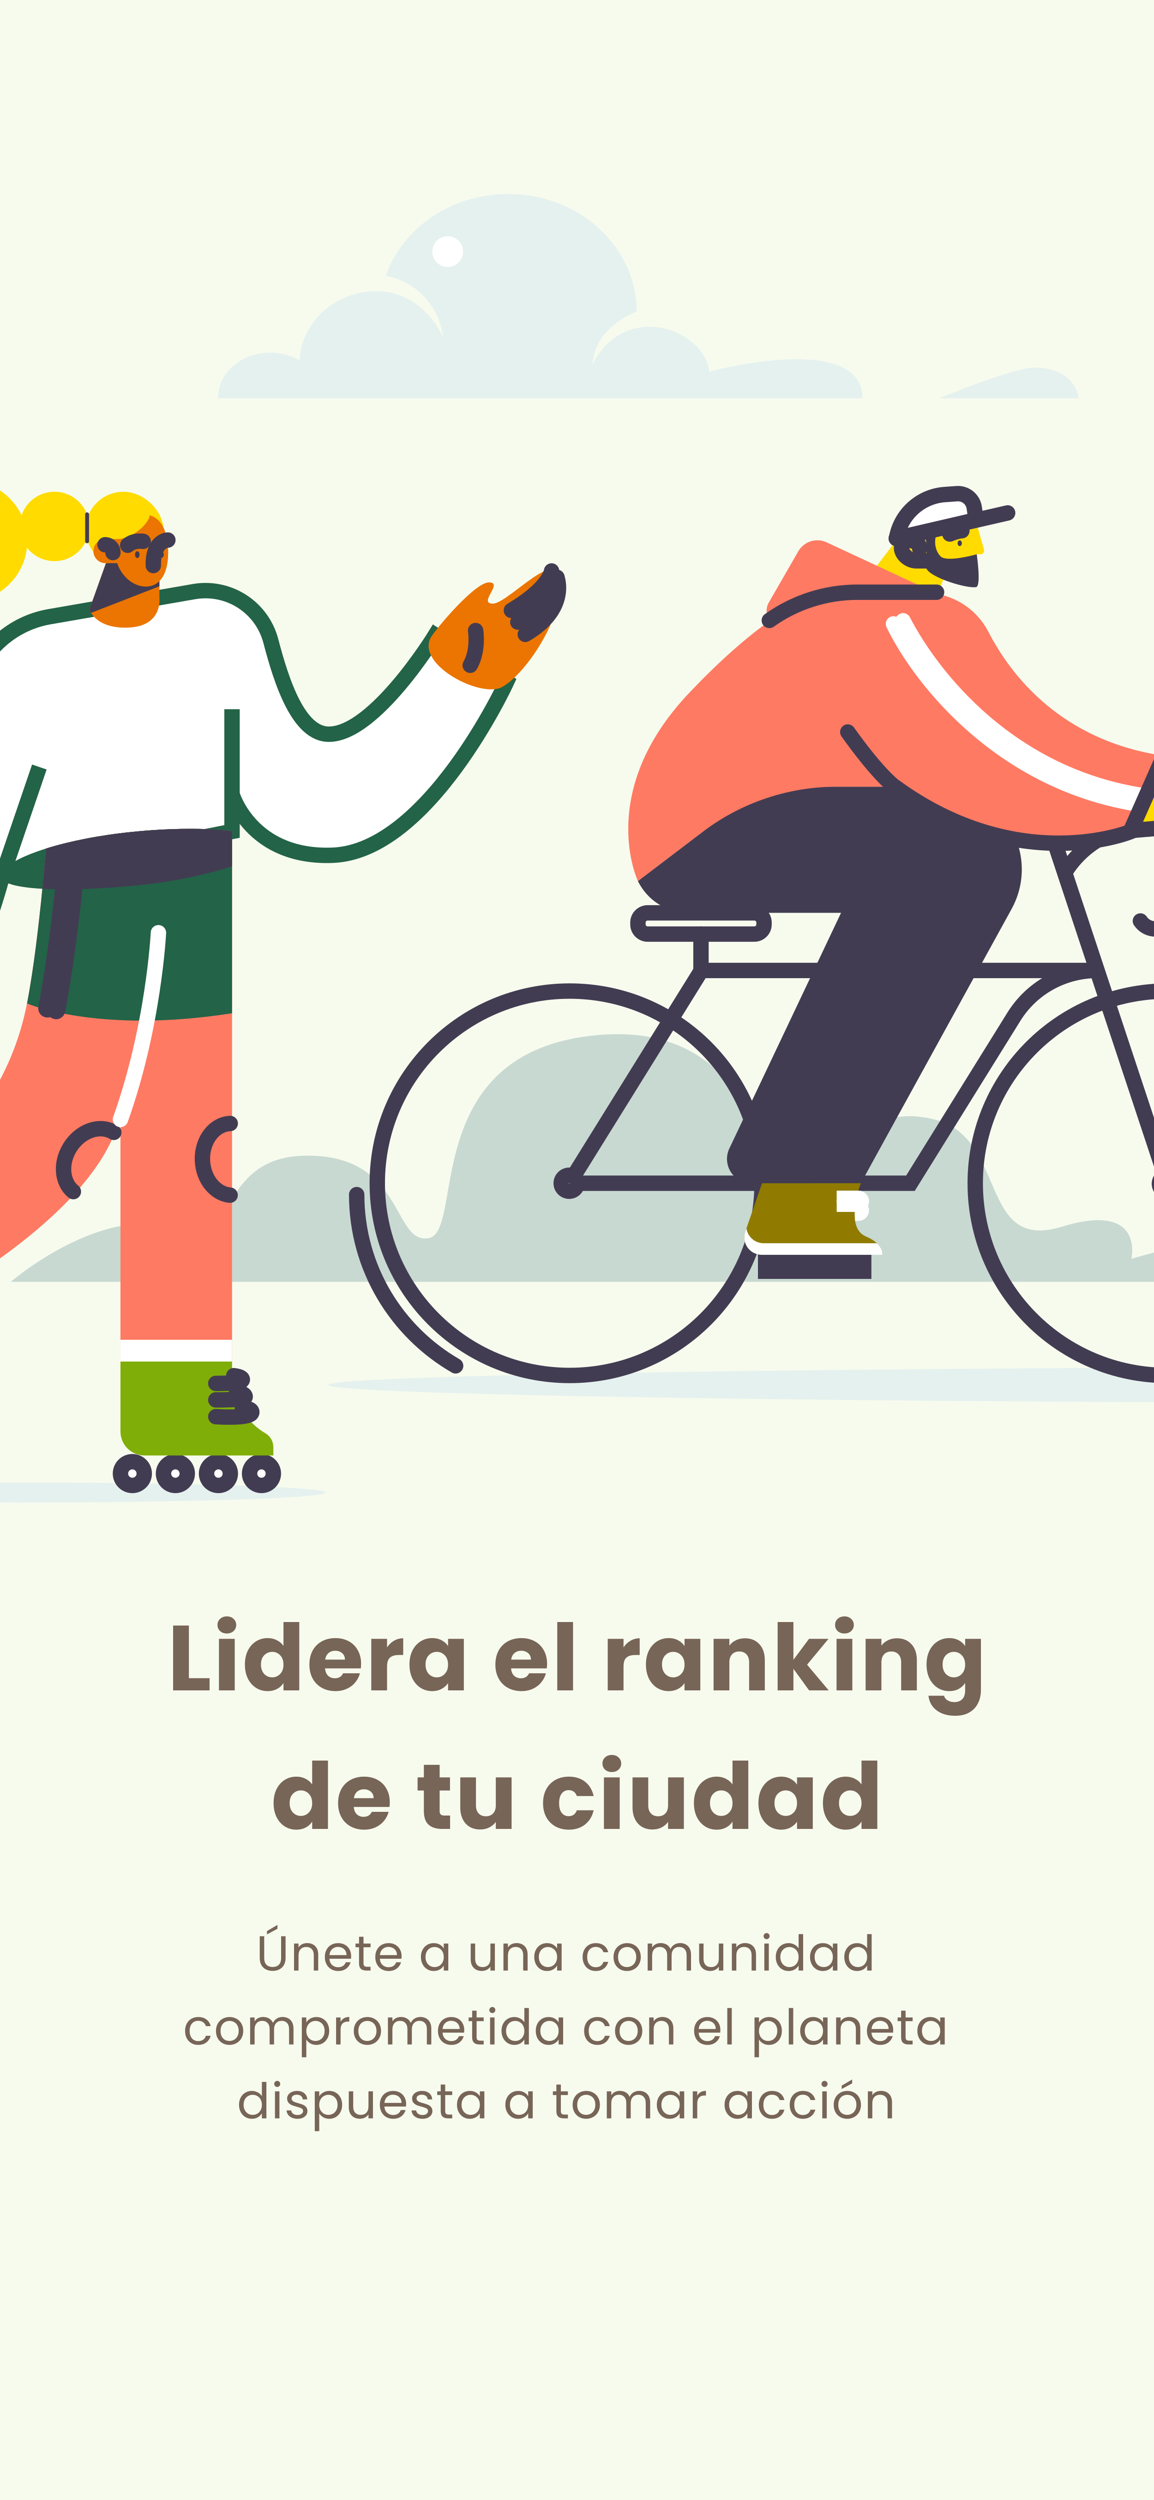 <svg width="375" height="812" viewBox="0 0 375 812" fill="none" xmlns="http://www.w3.org/2000/svg">
<rect x="0" y="0" width="375" height="812" fill="#333333" stroke="none"/>
<g clip-path="url(#clip0_352:8409)">
<rect width="375" height="812" fill="#F7FBEE"/>
<rect y="-4" width="375" height="816" fill="#F7FBEE"/>
<path d="M487.022 455.684C697.079 455.684 867.364 453.048 867.364 449.797C867.364 446.546 697.079 443.91 487.022 443.91C276.965 443.91 106.68 446.546 106.68 449.797C106.68 453.048 276.965 455.684 487.022 455.684Z" fill="#E5F1EF"/>
<path d="M68.067 404.237C75.408 388.157 80.463 375.777 98.734 375.347C131.649 374.57 127.301 404.109 139.258 402.136C151.215 400.162 135.663 341.456 194.122 336.177C247.544 331.345 246.881 385.64 262.962 385.292C271.692 385.102 276.176 356.718 303.697 363.596C327.525 369.55 317.862 406.749 344.99 398.423C372.118 390.097 367.649 408.843 367.649 408.843C420.476 393.062 422.206 416.319 422.206 416.319H3.501C3.501 416.319 41.448 383.393 68.067 404.237Z" fill="#C8D9D2"/>
<path d="M350.52 129.349H305.209C305.209 129.349 329.051 119.388 336.3 119.388C343.549 119.388 349.533 122.813 350.52 129.349Z" fill="#E5F1EF"/>
<path d="M143.924 109.36C143.355 104.512 141.244 99.975 137.899 96.415C134.555 92.856 130.155 90.462 125.346 89.586C130.717 74.166 146.497 63 165.125 63C188.189 63 206.887 80.124 206.887 101.232C206.887 101.232 193.338 105.762 192.539 118.494C192.945 117.467 197.592 107.111 209.61 106.157C218.739 105.43 229.284 111.605 230.524 120.695C230.524 120.695 280.014 107.295 280.3 129.349H70.908C70.908 129.251 70.908 129.153 70.908 129.055C70.908 121.021 78.477 114.512 87.811 114.512C91.149 114.494 94.432 115.365 97.321 117.037C98.021 104.507 108.964 94.506 122.361 94.55C137.593 94.6 143.924 109.36 143.924 109.36Z" fill="#E5F1EF"/>
<path d="M145.478 86.702C148.236 86.702 150.472 84.469 150.472 81.715C150.472 78.961 148.236 76.728 145.478 76.728C142.72 76.728 140.484 78.961 140.484 81.715C140.484 84.469 142.72 86.702 145.478 86.702Z" fill="white"/>
<path d="M185.115 446.721C219.641 446.721 247.63 418.774 247.63 384.3C247.63 349.826 219.641 321.879 185.115 321.879C150.589 321.879 122.6 349.826 122.6 384.3C122.6 418.774 150.589 446.721 185.115 446.721Z" stroke="#423C52" stroke-width="5" stroke-miterlimit="10" stroke-linecap="round"/>
<path d="M148.059 443.601C128.838 432.5 115.907 411.751 115.907 387.986" stroke="#423C52" stroke-width="5" stroke-miterlimit="10" stroke-linecap="round"/>
<path d="M379.422 446.721C413.948 446.721 441.937 418.774 441.937 384.3C441.937 349.826 413.948 321.879 379.422 321.879C344.896 321.879 316.907 349.826 316.907 384.3C316.907 418.774 344.896 446.721 379.422 446.721Z" stroke="#423C52" stroke-width="5" stroke-miterlimit="10" stroke-linecap="round"/>
<path d="M379.421 384.3L342.963 274.335C342.732 273.636 342.67 272.892 342.782 272.164C342.894 271.436 343.178 270.746 343.61 270.149C344.042 269.552 344.609 269.066 345.266 268.731C345.923 268.395 346.649 268.221 347.387 268.22H381.452C383.654 268.22 385.835 268.654 387.869 269.495C389.903 270.337 391.752 271.57 393.309 273.125C394.866 274.68 396.101 276.525 396.943 278.557C397.786 280.588 398.219 282.766 398.219 284.964C398.219 289.405 396.452 293.663 393.307 296.803C390.162 299.942 385.897 301.706 381.45 301.706H375.454C374.491 301.707 373.544 301.471 372.694 301.02C371.844 300.569 371.118 299.916 370.581 299.119" stroke="#423C52" stroke-width="5" stroke-miterlimit="10" stroke-linecap="round"/>
<path d="M379.355 387.059C380.79 387.059 381.954 385.896 381.954 384.463C381.954 383.029 380.79 381.867 379.355 381.867C377.919 381.867 376.755 383.029 376.755 384.463C376.755 385.896 377.919 387.059 379.355 387.059Z" fill="white" stroke="#423C52" stroke-width="5" stroke-miterlimit="10" stroke-linecap="round"/>
<path d="M227.91 315.186L184.962 384.29H295.86L329.474 330.203C332.328 325.611 336.309 321.821 341.039 319.193C345.769 316.566 351.093 315.186 356.506 315.186H227.91Z" stroke="#423C52" stroke-width="5" stroke-miterlimit="10" stroke-linecap="round"/>
<path d="M346.103 283.248C348.957 278.655 352.938 274.866 357.668 272.238C362.398 269.61 367.722 268.231 373.135 268.231" stroke="#423C52" stroke-width="5" stroke-miterlimit="10" stroke-linecap="round"/>
<path d="M280.664 408.161H248.803V412.874H280.664V408.161Z" stroke="#423C52" stroke-width="5" stroke-miterlimit="10" stroke-linecap="round"/>
<path d="M245.131 296.479H210.449C208.709 296.479 207.299 297.887 207.299 299.624V300.226C207.299 301.963 208.709 303.371 210.449 303.371H245.131C246.87 303.371 248.28 301.963 248.28 300.226V299.624C248.28 297.887 246.87 296.479 245.131 296.479Z" stroke="#423C52" stroke-width="5" stroke-miterlimit="10" stroke-linecap="round"/>
<path d="M227.788 315.186V303.37" stroke="#423C52" stroke-width="5" stroke-miterlimit="10" stroke-linecap="round"/>
<path d="M184.962 386.885C186.398 386.885 187.562 385.723 187.562 384.29C187.562 382.856 186.398 381.694 184.962 381.694C183.526 381.694 182.363 382.856 182.363 384.29C182.363 385.723 183.526 386.885 184.962 386.885Z" fill="white" stroke="#423C52" stroke-width="5" stroke-miterlimit="10" stroke-linecap="round"/>
<path d="M279.745 384.289H244.138C242.806 384.29 241.495 383.953 240.328 383.312C239.161 382.67 238.175 381.744 237.462 380.62C236.75 379.496 236.334 378.21 236.252 376.882C236.171 375.554 236.428 374.227 236.998 373.025L273.303 296.471H223.81C220.361 296.473 216.982 295.505 214.059 293.677C211.137 291.849 208.79 289.235 207.287 286.136L247.619 255.478H305.076C325.55 255.478 338.539 277.39 328.678 295.307L279.745 384.289Z" fill="#423C52"/>
<path d="M279.746 384.29C278.596 387.096 275.034 398.889 281.355 401.564C287.336 404.095 286.761 407.534 286.761 407.534H247.54C246.638 407.534 245.749 407.318 244.947 406.906C244.145 406.493 243.454 405.895 242.93 405.161C242.407 404.427 242.066 403.579 241.937 402.688C241.808 401.796 241.894 400.887 242.188 400.035L247.626 384.3L279.746 384.29Z" fill="#907B00"/>
<path d="M271.889 388.685H278.937C279.326 388.685 279.698 388.839 279.973 389.113C280.247 389.388 280.401 389.759 280.401 390.147V390.147C280.401 390.535 280.247 390.907 279.973 391.181C279.698 391.455 279.326 391.609 278.937 391.609H277.877" stroke="white" stroke-width="4" stroke-miterlimit="10"/>
<path d="M271.889 391.609H278.937C279.326 391.609 279.698 391.763 279.973 392.037C280.247 392.311 280.401 392.683 280.401 393.071V393.071C280.401 393.458 280.247 393.83 279.973 394.104C279.698 394.378 279.326 394.532 278.937 394.532H277.877" stroke="white" stroke-width="4" stroke-miterlimit="10"/>
<path d="M286.76 407.536H247.539C246.636 407.536 245.747 407.321 244.944 406.908C244.142 406.496 243.45 405.897 242.926 405.163C242.402 404.429 242.062 403.581 241.933 402.689C241.804 401.797 241.89 400.887 242.185 400.035L242.559 398.951C242.759 400.293 243.435 401.519 244.465 402.405C245.494 403.291 246.807 403.778 248.166 403.777H284.957C287.061 405.732 286.76 407.536 286.76 407.536Z" fill="white"/>
<path d="M382.313 272.973C382.313 272.973 395.228 274.122 397.144 267.46C399.06 260.799 396.502 251.38 392.752 249.083C391.953 248.595 377.229 248.248 377.229 248.248L367.508 269.741C379.471 269.881 384.047 268.571 384.047 268.571C384.047 268.571 381.209 269.146 382.313 272.973Z" fill="#FFDB00"/>
<path d="M367.508 269.741L384.128 268.367C385.053 268.291 385.915 267.87 386.543 267.189C387.172 266.508 387.521 265.616 387.521 264.689V262.175" stroke="#423C52" stroke-width="5" stroke-linecap="round" stroke-linejoin="round"/>
<path d="M307.963 184.386L304.757 192.954L299.388 192.867L278.242 192.551L292.811 173.437L307.963 184.386Z" fill="#FFDB00"/>
<path d="M299.451 173.437L301.055 182.935C301.271 184.219 301.935 185.385 302.931 186.226C303.926 187.068 305.188 187.529 306.493 187.529H314.557C315.004 187.528 315.447 187.434 315.856 187.253C316.265 187.073 316.631 186.809 316.932 186.478C317.233 186.148 317.462 185.759 317.604 185.335C317.746 184.912 317.798 184.463 317.757 184.018L317.389 180.021H318.619C318.8 180.021 318.979 179.979 319.142 179.899C319.304 179.818 319.446 179.701 319.555 179.557C319.665 179.412 319.74 179.244 319.773 179.066C319.807 178.888 319.799 178.705 319.75 178.53L317.165 169.294L299.451 173.437Z" fill="#FFDB00"/>
<path d="M296.41 173.437H300.869V181.63H296.41C295.918 181.63 295.43 181.534 294.975 181.346C294.52 181.158 294.107 180.883 293.759 180.536C293.41 180.188 293.134 179.776 292.945 179.322C292.757 178.868 292.66 178.381 292.66 177.889V177.177C292.66 176.185 293.055 175.234 293.757 174.533C294.459 173.831 295.412 173.437 296.406 173.437H296.41Z" fill="#FFDB00"/>
<path d="M292.944 177.879C292.944 180.143 295.475 182.15 297.74 182.15H302.31" stroke="#423C52" stroke-width="5" stroke-miterlimit="10" stroke-linecap="round"/>
<path d="M298.855 178.163C298.855 177.498 298.59 176.861 298.12 176.391C297.649 175.921 297.011 175.657 296.345 175.657" stroke="#423C52" stroke-width="5" stroke-miterlimit="10" stroke-linecap="round"/>
<path d="M311.874 177.359C312.255 177.359 312.564 176.944 312.564 176.432C312.564 175.92 312.255 175.504 311.874 175.504C311.493 175.504 311.184 175.92 311.184 176.432C311.184 176.944 311.493 177.359 311.874 177.359Z" fill="#423C52"/>
<path d="M308.653 173.437C308.653 173.437 310.954 172.441 312.564 172.366" stroke="#423C52" stroke-width="5" stroke-miterlimit="10" stroke-linecap="round"/>
<path d="M291.251 174.882L291.56 173.629C292.423 170.107 294.383 166.95 297.158 164.612C299.933 162.273 303.379 160.875 307.001 160.617L310.843 160.346C312.199 160.223 313.55 160.624 314.618 161.466C315.686 162.308 316.391 163.526 316.586 164.871L317.166 168.851L291.251 174.882Z" fill="white" stroke="#423C52" stroke-width="5" stroke-linecap="round" stroke-linejoin="round"/>
<path d="M291.25 174.882L327.441 166.585" stroke="#423C52" stroke-width="5" stroke-miterlimit="10" stroke-linecap="round"/>
<path d="M304.757 172.157C302.561 177.152 305.07 180.285 305.827 180.853C307.986 182.467 315.609 180.512 317.395 180.017C317.395 180.017 318.924 190.413 317.186 190.682C313.98 191.179 302.615 187.658 301.082 184.749C300.572 183.789 301.237 180.397 301.136 178.042C301.063 176.252 300.869 173.433 299.451 173.433L304.757 172.157Z" fill="#423C52"/>
<path d="M304.757 192.954L268.608 176.135C266.992 175.384 265.153 175.264 263.453 175.801C261.753 176.338 260.316 177.491 259.427 179.034L249.681 195.949C247.706 199.86 251.145 204.315 255.436 203.406L304.757 192.954Z" fill="#FF7A63"/>
<path d="M278.647 192.551H300.446C304.735 192.557 308.94 193.741 312.599 195.974C316.259 198.208 319.232 201.404 321.193 205.213C328.463 219.279 344.826 240.661 378.434 245.498L367.508 269.931C367.508 269.931 331.521 284.672 291.263 255.501H271.971C256.18 255.501 240.825 260.673 228.26 270.223L207.298 286.159C207.298 286.159 193.476 257.288 223.778 225.231C234.382 214.013 243.168 206.605 249.992 201.733C258.351 195.763 268.37 192.552 278.647 192.551Z" fill="#FF7A63"/>
<path d="M293.45 201.623C302.971 220.041 328.377 252.22 372.362 258.552" stroke="white" stroke-width="5" stroke-miterlimit="10" stroke-linecap="round"/>
<path d="M290.338 202.634C299.501 221.489 326.51 254.889 370.992 261.289" stroke="white" stroke-width="5" stroke-miterlimit="10" stroke-linecap="round"/>
<path d="M249.995 201.502C258.354 195.537 268.373 192.333 278.647 192.336H304.349" stroke="#423C52" stroke-width="5" stroke-miterlimit="10" stroke-linecap="round"/>
<path d="M291.614 256.179C285.34 251.863 275.493 237.738 275.493 237.738" stroke="#423C52" stroke-width="5" stroke-miterlimit="10" stroke-linecap="round"/>
<path d="M378.001 245.92L367.29 270.131C367.29 270.131 331.303 284.875 291.045 255.703" stroke="#423C52" stroke-width="5" stroke-miterlimit="10" stroke-linecap="round"/>
<path d="M6.389 488C61.28 488 105.778 486.542 105.778 484.742C105.778 482.943 61.28 481.485 6.389 481.485C-48.502 481.485 -93 482.943 -93 484.742C-93 486.542 -48.502 488 6.389 488Z" fill="#E5F1EF"/>
<path d="M16.04 200.303L63.022 192.146C68.44 191.205 74.016 192.33 78.642 195.299C83.269 198.269 86.611 202.865 88.004 208.178C91.423 221.219 96.926 238.458 106.86 238.458C121.768 238.458 141.452 206.298 141.452 206.298L164.636 221.434C164.636 221.434 139.286 276.532 108.151 277.768C81.489 278.829 75.399 257.929 75.399 257.929V270.041L0.697 284.741C0.697 284.741 -7.393 315.975 -17.708 325.899L-45.118 315.056C-35.462 299.783 -17.626 250.19 -9.177 222.545C-7.445 216.872 -4.171 211.789 0.281 207.863C4.732 203.936 10.187 201.319 16.04 200.303Z" fill="white" stroke="#236348" stroke-width="5" stroke-miterlimit="10"/>
<path d="M75.401 269.92V281.372C67.725 283.843 57.053 286.311 45.012 287.514C32.938 288.717 21.866 289.112 13.762 288.663C5.658 288.214 0.504 286.917 0.322 284.739C0.084 281.874 5.76 278.474 14.931 275.598C22.427 273.249 32.263 271.242 43.13 270.169C55.641 268.905 67.181 268.905 75.401 269.92Z" fill="#236348"/>
<path d="M0.693 284.555L12.785 249.11" stroke="#236348" stroke-width="5" stroke-miterlimit="10"/>
<path d="M75.398 257.915V230.337" stroke="#236348" stroke-width="5" stroke-miterlimit="10"/>
<path d="M139.942 207.144C141.125 204.87 154.272 189.026 158.974 189.137C163.675 189.247 155.255 195.932 160.091 196.053C164.56 196.164 178.913 179.948 181.214 186.46C185.125 197.615 171.271 218.809 163.081 223.172C156.259 226.793 135.33 216.003 139.942 207.144Z" fill="#EB7500"/>
<path d="M179.233 185.436C179.233 185.436 178.662 190.83 166.176 198.242" stroke="#423C52" stroke-width="5" stroke-miterlimit="10" stroke-linecap="round"/>
<path d="M180.977 187.514C180.977 187.514 180.753 194.639 168.268 202.051" stroke="#423C52" stroke-width="5" stroke-miterlimit="10" stroke-linecap="round"/>
<path d="M180.978 187.514C180.978 187.514 184.972 197.707 170.696 206.033" stroke="#423C52" stroke-width="5" stroke-miterlimit="10" stroke-linecap="round"/>
<path d="M154.554 204.795C154.554 204.795 155.6 211.137 152.804 216.071" stroke="#423C52" stroke-width="5" stroke-miterlimit="10" stroke-linecap="round"/>
<path d="M75.4 269.92V442.204H39.145V361.728C32.119 396.393 -31.473 427.949 -31.473 427.949L-49.25 396.395C-49.25 396.395 -1.042 376.364 8.773 325.897C10.941 314.741 12.636 300.042 13.752 288.663C14.271 283.352 14.664 278.764 14.921 275.598C22.417 273.249 32.253 271.242 43.12 270.169C55.64 268.905 67.18 268.905 75.4 269.92Z" fill="#FF7A63"/>
<path d="M23.846 387.01C20.081 383.976 19.543 377.786 22.737 372.662C26.144 367.195 32.521 365.008 36.978 367.777" stroke="#423C52" stroke-width="5" stroke-miterlimit="10" stroke-linecap="round"/>
<path d="M74.78 388.163C69.97 387.76 66.03 382.943 65.787 376.918C65.526 370.486 69.569 365.098 74.814 364.887" stroke="#423C52" stroke-width="5" stroke-miterlimit="10" stroke-linecap="round"/>
<path d="M75.4 269.92V329.081C31.729 335.943 8.781 325.897 8.781 325.897C10.95 314.741 12.644 300.042 13.761 288.663C14.28 283.352 14.673 278.764 14.93 275.598C22.426 273.249 32.262 271.242 43.129 270.169C55.64 268.905 67.18 268.905 75.4 269.92Z" fill="#236348"/>
<path d="M39.145 363.573C50.001 333.256 51.484 302.938 51.484 302.938" stroke="white" stroke-width="5" stroke-miterlimit="10" stroke-linecap="round"/>
<path d="M18.238 328.025C21.093 313.344 23.32 293.998 24.791 279.023" stroke="#423C52" stroke-width="6" stroke-miterlimit="10" stroke-linecap="round"/>
<path d="M15.417 327.471C18.272 312.789 20.499 293.445 21.97 278.47" stroke="#423C52" stroke-width="6" stroke-miterlimit="10" stroke-linecap="round"/>
<path d="M75.399 269.92V281.372C67.724 283.843 57.051 286.311 45.011 287.514C32.937 288.717 21.865 289.112 13.761 288.663C14.279 283.352 14.672 278.764 14.93 275.598C22.425 273.249 32.261 271.242 43.128 270.169C55.639 268.905 67.18 268.905 75.399 269.92Z" fill="#423C52"/>
<path d="M43.007 482.445C45.142 482.445 46.872 480.717 46.872 478.586C46.872 476.454 45.142 474.727 43.007 474.727C40.873 474.727 39.142 476.454 39.142 478.586C39.142 480.717 40.873 482.445 43.007 482.445Z" fill="white" stroke="#423C52" stroke-width="5" stroke-miterlimit="10" stroke-linecap="round"/>
<path d="M56.992 482.445C59.127 482.445 60.857 480.717 60.857 478.586C60.857 476.454 59.127 474.727 56.992 474.727C54.858 474.727 53.127 476.454 53.127 478.586C53.127 480.717 54.858 482.445 56.992 482.445Z" fill="white" stroke="#423C52" stroke-width="5" stroke-miterlimit="10" stroke-linecap="round"/>
<path d="M70.978 482.445C73.113 482.445 74.843 480.717 74.843 478.586C74.843 476.454 73.113 474.727 70.978 474.727C68.843 474.727 67.113 476.454 67.113 478.586C67.113 480.717 68.843 482.445 70.978 482.445Z" fill="white" stroke="#423C52" stroke-width="5" stroke-miterlimit="10" stroke-linecap="round"/>
<path d="M84.964 482.445C87.098 482.445 88.829 480.717 88.829 478.586C88.829 476.454 87.098 474.727 84.964 474.727C82.829 474.727 81.099 476.454 81.099 478.586C81.099 480.717 82.829 482.445 84.964 482.445Z" fill="white" stroke="#423C52" stroke-width="5" stroke-miterlimit="10" stroke-linecap="round"/>
<path d="M88.828 470.007V472.705H46.939C44.872 472.704 42.889 471.884 41.427 470.424C39.965 468.964 39.144 466.984 39.144 464.92V442.203H75.399C75.399 447.006 75.234 458.995 86.262 465.507C87.045 465.969 87.694 466.627 88.144 467.417C88.594 468.206 88.83 469.099 88.828 470.007Z" fill="#80AE09"/>
<path d="M75.972 446.794C77.758 447.036 78.76 447.42 78.76 448.076C78.76 448.955 75.623 449.3 70.126 449.3" stroke="#423C52" stroke-width="5" stroke-miterlimit="10" stroke-linecap="round"/>
<path d="M76.842 452.119C78.699 452.342 79.684 452.927 79.684 453.614C79.684 454.493 75.631 454.658 70.126 454.658" stroke="#423C52" stroke-width="5" stroke-miterlimit="10" stroke-linecap="round"/>
<path d="M70.131 460.104C70.131 460.104 81.843 460.921 81.843 458.642C81.843 457.671 80.141 457.325 78.762 457.204" stroke="#423C52" stroke-width="5" stroke-miterlimit="10" stroke-linecap="round"/>
<path d="M75.4 435.131H39.145V442.204H75.4V435.131Z" fill="white"/>
<path d="M53.216 172.621C53.216 179.341 46.835 184.05 40.076 184.05C37.381 184.054 34.761 183.17 32.622 181.534C30.482 179.899 28.944 177.604 28.245 175.005C27.527 176.876 26.323 178.521 24.757 179.773C23.192 181.025 21.32 181.838 19.335 182.128C17.351 182.418 15.324 182.176 13.465 181.425C11.605 180.674 9.979 179.442 8.754 177.856C8.241 182.593 6.028 186.984 2.523 190.218C-0.982 193.451 -5.54 195.308 -10.31 195.445C-15.08 195.582 -19.738 193.99 -23.423 190.963C-27.108 187.937 -29.571 183.68 -30.357 178.98C-31.142 174.281 -30.196 169.456 -27.695 165.399C-25.193 161.342 -21.305 158.326 -16.749 156.909C-12.193 155.493 -7.277 155.772 -2.911 157.694C1.455 159.617 4.976 163.052 7.002 167.366C7.772 165.093 9.248 163.125 11.215 161.747C13.183 160.369 15.539 159.654 17.942 159.705C20.344 159.756 22.668 160.571 24.575 162.032C26.481 163.492 27.872 165.522 28.544 167.826C29.393 165.448 30.958 163.392 33.025 161.939C35.092 160.486 37.559 159.707 40.086 159.711C46.835 159.715 53.216 165.9 53.216 172.621Z" fill="#FFDB00"/>
<path d="M28.303 176.434C28.137 176.434 27.977 176.368 27.859 176.25C27.742 176.133 27.675 175.973 27.675 175.807V167.036C27.675 166.87 27.742 166.711 27.859 166.593C27.977 166.476 28.137 166.41 28.303 166.41C28.469 166.41 28.629 166.476 28.747 166.593C28.864 166.711 28.93 166.87 28.93 167.036V175.807C28.93 175.973 28.864 176.133 28.747 176.25C28.629 176.368 28.469 176.434 28.303 176.434Z" fill="#423C52"/>
<path d="M34.435 182.896L29.064 197.932C29.064 197.932 30.947 204.384 41.985 203.812C53.024 203.24 51.8 194.093 51.8 194.093V188.455L38.342 182.725L34.435 182.896Z" fill="#EB7500"/>
<path d="M51.8 190.417L29.602 199.052C29.379 198.702 29.198 198.326 29.064 197.933L34.437 182.897L38.342 182.722L51.788 188.391V188.462L51.8 190.417Z" fill="#423C52"/>
<path d="M47.72 190.503C43.627 190.682 39.651 187.489 38.072 182.899H34.264C33.749 182.899 33.24 182.798 32.765 182.602C32.29 182.405 31.859 182.117 31.495 181.754C31.131 181.391 30.843 180.96 30.646 180.486C30.45 180.012 30.348 179.503 30.348 178.99C30.348 178.477 30.45 177.968 30.646 177.494C30.843 177.02 31.131 176.589 31.495 176.226C31.859 175.863 32.29 175.575 32.765 175.378C33.24 175.182 33.749 175.081 34.264 175.081H37.819C37.819 175.081 37.819 175.081 37.819 175.068C37.932 175.077 38.051 175.081 38.177 175.081C43.125 175.081 48.592 169.785 48.598 167.354C52.664 168.436 54.377 172.809 54.624 178.393C54.912 184.852 52.842 190.277 47.72 190.503Z" fill="#EB7500"/>
<path d="M36.698 179.481C36.698 178.804 36.429 178.154 35.95 177.676C35.471 177.197 34.821 176.927 34.143 176.927" stroke="#423C52" stroke-width="5" stroke-miterlimit="10" stroke-linecap="round"/>
<path d="M44.604 181.235C45.013 181.235 45.344 180.74 45.344 180.128C45.344 179.517 45.013 179.021 44.604 179.021C44.195 179.021 43.863 179.517 43.863 180.128C43.863 180.74 44.195 181.235 44.604 181.235Z" fill="#423C52"/>
<path d="M52.553 181.143C52.927 181.143 53.231 180.689 53.231 180.128C53.231 179.568 52.927 179.113 52.553 179.113C52.179 179.113 51.876 179.568 51.876 180.128C51.876 180.689 52.179 181.143 52.553 181.143Z" fill="#423C52"/>
<path d="M41.496 177.088C41.496 177.088 43.13 175.4 46.516 175.82" stroke="#423C52" stroke-width="5" stroke-miterlimit="10" stroke-linecap="round"/>
<path d="M54.55 175.4C54.55 175.4 49.652 175.4 49.816 183.682" stroke="#423C52" stroke-width="5" stroke-miterlimit="10" stroke-linecap="round"/>
<path d="M61.384 545.04H68.104V549H56.254V527.94H61.384V545.04ZM73.731 530.52C72.831 530.52 72.091 530.26 71.511 529.74C70.951 529.2 70.671 528.54 70.671 527.76C70.671 526.96 70.951 526.3 71.511 525.78C72.091 525.24 72.831 524.97 73.731 524.97C74.611 524.97 75.331 525.24 75.891 525.78C76.471 526.3 76.761 526.96 76.761 527.76C76.761 528.54 76.471 529.2 75.891 529.74C75.331 530.26 74.611 530.52 73.731 530.52ZM76.281 532.26V549H71.151V532.26H76.281ZM79.579 540.6C79.579 538.88 79.899 537.37 80.539 536.07C81.199 534.77 82.089 533.77 83.209 533.07C84.329 532.37 85.579 532.02 86.959 532.02C88.059 532.02 89.059 532.25 89.959 532.71C90.879 533.17 91.599 533.79 92.119 534.57V526.8H97.249V549H92.119V546.6C91.639 547.4 90.949 548.04 90.049 548.52C89.169 549 88.139 549.24 86.959 549.24C85.579 549.24 84.329 548.89 83.209 548.19C82.089 547.47 81.199 546.46 80.539 545.16C79.899 543.84 79.579 542.32 79.579 540.6ZM92.119 540.63C92.119 539.35 91.759 538.34 91.039 537.6C90.339 536.86 89.479 536.49 88.459 536.49C87.439 536.49 86.569 536.86 85.849 537.6C85.149 538.32 84.799 539.32 84.799 540.6C84.799 541.88 85.149 542.9 85.849 543.66C86.569 544.4 87.439 544.77 88.459 544.77C89.479 544.77 90.339 544.4 91.039 543.66C91.759 542.92 92.119 541.91 92.119 540.63ZM117.34 540.36C117.34 540.84 117.31 541.34 117.25 541.86H105.64C105.72 542.9 106.05 543.7 106.63 544.26C107.23 544.8 107.96 545.07 108.82 545.07C110.1 545.07 110.99 544.53 111.49 543.45H116.95C116.67 544.55 116.16 545.54 115.42 546.42C114.7 547.3 113.79 547.99 112.69 548.49C111.59 548.99 110.36 549.24 109 549.24C107.36 549.24 105.9 548.89 104.62 548.19C103.34 547.49 102.34 546.49 101.62 545.19C100.9 543.89 100.54 542.37 100.54 540.63C100.54 538.89 100.89 537.37 101.59 536.07C102.31 534.77 103.31 533.77 104.59 533.07C105.87 532.37 107.34 532.02 109 532.02C110.62 532.02 112.06 532.36 113.32 533.04C114.58 533.72 115.56 534.69 116.26 535.95C116.98 537.21 117.34 538.68 117.34 540.36ZM112.09 539.01C112.09 538.13 111.79 537.43 111.19 536.91C110.59 536.39 109.84 536.13 108.94 536.13C108.08 536.13 107.35 536.38 106.75 536.88C106.17 537.38 105.81 538.09 105.67 539.01H112.09ZM125.777 535.05C126.377 534.13 127.127 533.41 128.027 532.89C128.927 532.35 129.927 532.08 131.027 532.08V537.51H129.617C128.337 537.51 127.377 537.79 126.737 538.35C126.097 538.89 125.777 539.85 125.777 541.23V549H120.647V532.26H125.777V535.05ZM133.059 540.6C133.059 538.88 133.379 537.37 134.019 536.07C134.679 534.77 135.569 533.77 136.689 533.07C137.809 532.37 139.059 532.02 140.439 532.02C141.619 532.02 142.649 532.26 143.529 532.74C144.429 533.22 145.119 533.85 145.599 534.63V532.26H150.729V549H145.599V546.63C145.099 547.41 144.399 548.04 143.499 548.52C142.619 549 141.589 549.24 140.409 549.24C139.049 549.24 137.809 548.89 136.689 548.19C135.569 547.47 134.679 546.46 134.019 545.16C133.379 543.84 133.059 542.32 133.059 540.6ZM145.599 540.63C145.599 539.35 145.239 538.34 144.519 537.6C143.819 536.86 142.959 536.49 141.939 536.49C140.919 536.49 140.049 536.86 139.329 537.6C138.629 538.32 138.279 539.32 138.279 540.6C138.279 541.88 138.629 542.9 139.329 543.66C140.049 544.4 140.919 544.77 141.939 544.77C142.959 544.77 143.819 544.4 144.519 543.66C145.239 542.92 145.599 541.91 145.599 540.63ZM177.777 540.36C177.777 540.84 177.747 541.34 177.687 541.86H166.077C166.157 542.9 166.487 543.7 167.067 544.26C167.667 544.8 168.397 545.07 169.257 545.07C170.537 545.07 171.427 544.53 171.927 543.45H177.387C177.107 544.55 176.597 545.54 175.857 546.42C175.137 547.3 174.227 547.99 173.127 548.49C172.027 548.99 170.797 549.24 169.437 549.24C167.797 549.24 166.337 548.89 165.057 548.19C163.777 547.49 162.777 546.49 162.057 545.19C161.337 543.89 160.977 542.37 160.977 540.63C160.977 538.89 161.327 537.37 162.027 536.07C162.747 534.77 163.747 533.77 165.027 533.07C166.307 532.37 167.777 532.02 169.437 532.02C171.057 532.02 172.497 532.36 173.757 533.04C175.017 533.72 175.997 534.69 176.697 535.95C177.417 537.21 177.777 538.68 177.777 540.36ZM172.527 539.01C172.527 538.13 172.227 537.43 171.627 536.91C171.027 536.39 170.277 536.13 169.377 536.13C168.517 536.13 167.787 536.38 167.187 536.88C166.607 537.38 166.247 538.09 166.107 539.01H172.527ZM186.214 526.8V549H181.084V526.8H186.214ZM202.619 535.05C203.219 534.13 203.969 533.41 204.869 532.89C205.769 532.35 206.769 532.08 207.869 532.08V537.51H206.459C205.179 537.51 204.219 537.79 203.579 538.35C202.939 538.89 202.619 539.85 202.619 541.23V549H197.489V532.26H202.619V535.05ZM209.901 540.6C209.901 538.88 210.221 537.37 210.861 536.07C211.521 534.77 212.411 533.77 213.531 533.07C214.651 532.37 215.901 532.02 217.281 532.02C218.461 532.02 219.491 532.26 220.371 532.74C221.271 533.22 221.961 533.85 222.441 534.63V532.26H227.571V549H222.441V546.63C221.941 547.41 221.241 548.04 220.341 548.52C219.461 549 218.431 549.24 217.251 549.24C215.891 549.24 214.651 548.89 213.531 548.19C212.411 547.47 211.521 546.46 210.861 545.16C210.221 543.84 209.901 542.32 209.901 540.6ZM222.441 540.63C222.441 539.35 222.081 538.34 221.361 537.6C220.661 536.86 219.801 536.49 218.781 536.49C217.761 536.49 216.891 536.86 216.171 537.6C215.471 538.32 215.121 539.32 215.121 540.6C215.121 541.88 215.471 542.9 216.171 543.66C216.891 544.4 217.761 544.77 218.781 544.77C219.801 544.77 220.661 544.4 221.361 543.66C222.081 542.92 222.441 541.91 222.441 540.63ZM242.082 532.08C244.042 532.08 245.602 532.72 246.762 534C247.942 535.26 248.532 537 248.532 539.22V549H243.432V539.91C243.432 538.79 243.142 537.92 242.562 537.3C241.982 536.68 241.202 536.37 240.222 536.37C239.242 536.37 238.462 536.68 237.882 537.3C237.302 537.92 237.012 538.79 237.012 539.91V549H231.882V532.26H237.012V534.48C237.532 533.74 238.232 533.16 239.112 532.74C239.992 532.3 240.982 532.08 242.082 532.08ZM262.927 549L257.827 541.98V549H252.697V526.8H257.827V539.07L262.897 532.26H269.227L262.267 540.66L269.287 549H262.927ZM274.422 530.52C273.522 530.52 272.782 530.26 272.202 529.74C271.642 529.2 271.362 528.54 271.362 527.76C271.362 526.96 271.642 526.3 272.202 525.78C272.782 525.24 273.522 524.97 274.422 524.97C275.302 524.97 276.022 525.24 276.582 525.78C277.162 526.3 277.452 526.96 277.452 527.76C277.452 528.54 277.162 529.2 276.582 529.74C276.022 530.26 275.302 530.52 274.422 530.52ZM276.972 532.26V549H271.842V532.26H276.972ZM291.489 532.08C293.449 532.08 295.009 532.72 296.169 534C297.349 535.26 297.939 537 297.939 539.22V549H292.839V539.91C292.839 538.79 292.549 537.92 291.969 537.3C291.389 536.68 290.609 536.37 289.629 536.37C288.649 536.37 287.869 536.68 287.289 537.3C286.709 537.92 286.419 538.79 286.419 539.91V549H281.289V532.26H286.419V534.48C286.939 533.74 287.639 533.16 288.519 532.74C289.399 532.3 290.389 532.08 291.489 532.08ZM308.464 532.02C309.644 532.02 310.674 532.26 311.554 532.74C312.454 533.22 313.144 533.85 313.624 534.63V532.26H318.754V548.97C318.754 550.51 318.444 551.9 317.824 553.14C317.224 554.4 316.294 555.4 315.034 556.14C313.794 556.88 312.244 557.25 310.384 557.25C307.904 557.25 305.894 556.66 304.354 555.48C302.814 554.32 301.934 552.74 301.714 550.74H306.784C306.944 551.38 307.324 551.88 307.924 552.24C308.524 552.62 309.264 552.81 310.144 552.81C311.204 552.81 312.044 552.5 312.664 551.88C313.304 551.28 313.624 550.31 313.624 548.97V546.6C313.124 547.38 312.434 548.02 311.554 548.52C310.674 549 309.644 549.24 308.464 549.24C307.084 549.24 305.834 548.89 304.714 548.19C303.594 547.47 302.704 546.46 302.044 545.16C301.404 543.84 301.084 542.32 301.084 540.6C301.084 538.88 301.404 537.37 302.044 536.07C302.704 534.77 303.594 533.77 304.714 533.07C305.834 532.37 307.084 532.02 308.464 532.02ZM313.624 540.63C313.624 539.35 313.264 538.34 312.544 537.6C311.844 536.86 310.984 536.49 309.964 536.49C308.944 536.49 308.074 536.86 307.354 537.6C306.654 538.32 306.304 539.32 306.304 540.6C306.304 541.88 306.654 542.9 307.354 543.66C308.074 544.4 308.944 544.77 309.964 544.77C310.984 544.77 311.844 544.4 312.544 543.66C313.264 542.92 313.624 541.91 313.624 540.63ZM88.902 585.6C88.902 583.88 89.222 582.37 89.862 581.07C90.522 579.77 91.412 578.77 92.532 578.07C93.652 577.37 94.902 577.02 96.282 577.02C97.382 577.02 98.382 577.25 99.282 577.71C100.202 578.17 100.922 578.79 101.442 579.57V571.8H106.572V594H101.442V591.6C100.962 592.4 100.272 593.04 99.372 593.52C98.492 594 97.462 594.24 96.282 594.24C94.902 594.24 93.652 593.89 92.532 593.19C91.412 592.47 90.522 591.46 89.862 590.16C89.222 588.84 88.902 587.32 88.902 585.6ZM101.442 585.63C101.442 584.35 101.082 583.34 100.362 582.6C99.662 581.86 98.802 581.49 97.782 581.49C96.762 581.49 95.892 581.86 95.172 582.6C94.472 583.32 94.122 584.32 94.122 585.6C94.122 586.88 94.472 587.9 95.172 588.66C95.892 589.4 96.762 589.77 97.782 589.77C98.802 589.77 99.662 589.4 100.362 588.66C101.082 587.92 101.442 586.91 101.442 585.63ZM126.664 585.36C126.664 585.84 126.634 586.34 126.574 586.86H114.964C115.044 587.9 115.374 588.7 115.954 589.26C116.554 589.8 117.284 590.07 118.144 590.07C119.424 590.07 120.314 589.53 120.814 588.45H126.274C125.994 589.55 125.484 590.54 124.744 591.42C124.024 592.3 123.114 592.99 122.014 593.49C120.914 593.99 119.684 594.24 118.324 594.24C116.684 594.24 115.224 593.89 113.944 593.19C112.664 592.49 111.664 591.49 110.944 590.19C110.224 588.89 109.864 587.37 109.864 585.63C109.864 583.89 110.214 582.37 110.914 581.07C111.634 579.77 112.634 578.77 113.914 578.07C115.194 577.37 116.664 577.02 118.324 577.02C119.944 577.02 121.384 577.36 122.644 578.04C123.904 578.72 124.884 579.69 125.584 580.95C126.304 582.21 126.664 583.68 126.664 585.36ZM121.414 584.01C121.414 583.13 121.114 582.43 120.514 581.91C119.914 581.39 119.164 581.13 118.264 581.13C117.404 581.13 116.674 581.38 116.074 581.88C115.494 582.38 115.134 583.09 114.994 584.01H121.414ZM146.257 589.65V594H143.647C141.787 594 140.337 593.55 139.297 592.65C138.257 591.73 137.737 590.24 137.737 588.18V581.52H135.697V577.26H137.737V573.18H142.867V577.26H146.227V581.52H142.867V588.24C142.867 588.74 142.987 589.1 143.227 589.32C143.467 589.54 143.867 589.65 144.427 589.65H146.257ZM166.245 577.26V594H161.115V591.72C160.595 592.46 159.885 593.06 158.985 593.52C158.105 593.96 157.125 594.18 156.045 594.18C154.765 594.18 153.635 593.9 152.655 593.34C151.675 592.76 150.915 591.93 150.375 590.85C149.835 589.77 149.565 588.5 149.565 587.04V577.26H154.665V586.35C154.665 587.47 154.955 588.34 155.535 588.96C156.115 589.58 156.895 589.89 157.875 589.89C158.875 589.89 159.665 589.58 160.245 588.96C160.825 588.34 161.115 587.47 161.115 586.35V577.26H166.245ZM176.467 585.63C176.467 583.89 176.817 582.37 177.517 581.07C178.237 579.77 179.227 578.77 180.487 578.07C181.767 577.37 183.227 577.02 184.867 577.02C186.967 577.02 188.717 577.57 190.117 578.67C191.537 579.77 192.467 581.32 192.907 583.32H187.447C186.987 582.04 186.097 581.4 184.777 581.4C183.837 581.4 183.087 581.77 182.527 582.51C181.967 583.23 181.687 584.27 181.687 585.63C181.687 586.99 181.967 588.04 182.527 588.78C183.087 589.5 183.837 589.86 184.777 589.86C186.097 589.86 186.987 589.22 187.447 587.94H192.907C192.467 589.9 191.537 591.44 190.117 592.56C188.697 593.68 186.947 594.24 184.867 594.24C183.227 594.24 181.767 593.89 180.487 593.19C179.227 592.49 178.237 591.49 177.517 590.19C176.817 588.89 176.467 587.37 176.467 585.63ZM198.831 575.52C197.931 575.52 197.191 575.26 196.611 574.74C196.051 574.2 195.771 573.54 195.771 572.76C195.771 571.96 196.051 571.3 196.611 570.78C197.191 570.24 197.931 569.97 198.831 569.97C199.711 569.97 200.431 570.24 200.991 570.78C201.571 571.3 201.861 571.96 201.861 572.76C201.861 573.54 201.571 574.2 200.991 574.74C200.431 575.26 199.711 575.52 198.831 575.52ZM201.381 577.26V594H196.251V577.26H201.381ZM222.229 577.26V594H217.099V591.72C216.579 592.46 215.869 593.06 214.969 593.52C214.089 593.96 213.109 594.18 212.029 594.18C210.749 594.18 209.619 593.9 208.639 593.34C207.659 592.76 206.899 591.93 206.359 590.85C205.819 589.77 205.549 588.5 205.549 587.04V577.26H210.649V586.35C210.649 587.47 210.939 588.34 211.519 588.96C212.099 589.58 212.879 589.89 213.859 589.89C214.859 589.89 215.649 589.58 216.229 588.96C216.809 588.34 217.099 587.47 217.099 586.35V577.26H222.229ZM225.494 585.6C225.494 583.88 225.814 582.37 226.454 581.07C227.114 579.77 228.004 578.77 229.124 578.07C230.244 577.37 231.494 577.02 232.874 577.02C233.974 577.02 234.974 577.25 235.874 577.71C236.794 578.17 237.514 578.79 238.034 579.57V571.8H243.164V594H238.034V591.6C237.554 592.4 236.864 593.04 235.964 593.52C235.084 594 234.054 594.24 232.874 594.24C231.494 594.24 230.244 593.89 229.124 593.19C228.004 592.47 227.114 591.46 226.454 590.16C225.814 588.84 225.494 587.32 225.494 585.6ZM238.034 585.63C238.034 584.35 237.674 583.34 236.954 582.6C236.254 581.86 235.394 581.49 234.374 581.49C233.354 581.49 232.484 581.86 231.764 582.6C231.064 583.32 230.714 584.32 230.714 585.6C230.714 586.88 231.064 587.9 231.764 588.66C232.484 589.4 233.354 589.77 234.374 589.77C235.394 589.77 236.254 589.4 236.954 588.66C237.674 587.92 238.034 586.91 238.034 585.63ZM246.455 585.6C246.455 583.88 246.775 582.37 247.415 581.07C248.075 579.77 248.965 578.77 250.085 578.07C251.205 577.37 252.455 577.02 253.835 577.02C255.015 577.02 256.045 577.26 256.925 577.74C257.825 578.22 258.515 578.85 258.995 579.63V577.26H264.125V594H258.995V591.63C258.495 592.41 257.795 593.04 256.895 593.52C256.015 594 254.985 594.24 253.805 594.24C252.445 594.24 251.205 593.89 250.085 593.19C248.965 592.47 248.075 591.46 247.415 590.16C246.775 588.84 246.455 587.32 246.455 585.6ZM258.995 585.63C258.995 584.35 258.635 583.34 257.915 582.6C257.215 581.86 256.355 581.49 255.335 581.49C254.315 581.49 253.445 581.86 252.725 582.6C252.025 583.32 251.675 584.32 251.675 585.6C251.675 586.88 252.025 587.9 252.725 588.66C253.445 589.4 254.315 589.77 255.335 589.77C256.355 589.77 257.215 589.4 257.915 588.66C258.635 587.92 258.995 586.91 258.995 585.63ZM267.416 585.6C267.416 583.88 267.736 582.37 268.376 581.07C269.036 579.77 269.926 578.77 271.046 578.07C272.166 577.37 273.416 577.02 274.796 577.02C275.896 577.02 276.896 577.25 277.796 577.71C278.716 578.17 279.436 578.79 279.956 579.57V571.8H285.086V594H279.956V591.6C279.476 592.4 278.786 593.04 277.886 593.52C277.006 594 275.976 594.24 274.796 594.24C273.416 594.24 272.166 593.89 271.046 593.19C269.926 592.47 269.036 591.46 268.376 590.16C267.736 588.84 267.416 587.32 267.416 585.6ZM279.956 585.63C279.956 584.35 279.596 583.34 278.876 582.6C278.176 581.86 277.316 581.49 276.296 581.49C275.276 581.49 274.406 581.86 273.686 582.6C272.986 583.32 272.636 584.32 272.636 585.6C272.636 586.88 272.986 587.9 273.686 588.66C274.406 589.4 275.276 589.77 276.296 589.77C277.316 589.77 278.176 589.4 278.876 588.66C279.596 587.92 279.956 586.91 279.956 585.63Z" fill="#776557"/>
<path d="M85.859 628.848V635.904C85.859 636.896 86.099 637.632 86.579 638.112C87.069 638.592 87.746 638.832 88.611 638.832C89.464 638.832 90.13 638.592 90.611 638.112C91.101 637.632 91.347 636.896 91.347 635.904V628.848H92.802V635.888C92.802 636.816 92.616 637.6 92.243 638.24C91.869 638.869 91.362 639.339 90.722 639.648C90.093 639.957 89.384 640.112 88.594 640.112C87.805 640.112 87.091 639.957 86.451 639.648C85.821 639.339 85.32 638.869 84.947 638.24C84.584 637.6 84.403 636.816 84.403 635.888V628.848H85.859ZM90.162 626.432L86.754 628.256V627.168L90.162 625.168V626.432ZM99.823 631.072C100.89 631.072 101.754 631.397 102.415 632.048C103.077 632.688 103.407 633.616 103.407 634.832V640H101.967V635.04C101.967 634.165 101.749 633.499 101.311 633.04C100.874 632.571 100.277 632.336 99.519 632.336C98.751 632.336 98.138 632.576 97.679 633.056C97.231 633.536 97.007 634.235 97.007 635.152V640H95.551V631.232H97.007V632.48C97.295 632.032 97.685 631.685 98.175 631.44C98.677 631.195 99.226 631.072 99.823 631.072ZM114.106 635.28C114.106 635.557 114.09 635.851 114.058 636.16H107.05C107.103 637.024 107.396 637.701 107.93 638.192C108.474 638.672 109.13 638.912 109.898 638.912C110.527 638.912 111.05 638.768 111.466 638.48C111.892 638.181 112.191 637.787 112.362 637.296H113.93C113.695 638.139 113.226 638.827 112.522 639.36C111.818 639.883 110.943 640.144 109.898 640.144C109.066 640.144 108.319 639.957 107.658 639.584C107.007 639.211 106.495 638.683 106.122 638C105.748 637.307 105.562 636.507 105.562 635.6C105.562 634.693 105.743 633.899 106.106 633.216C106.468 632.533 106.975 632.011 107.626 631.648C108.287 631.275 109.044 631.088 109.898 631.088C110.73 631.088 111.466 631.269 112.106 631.632C112.746 631.995 113.236 632.496 113.578 633.136C113.93 633.765 114.106 634.48 114.106 635.28ZM112.602 634.976C112.602 634.421 112.479 633.947 112.234 633.552C111.988 633.147 111.652 632.843 111.226 632.64C110.81 632.427 110.346 632.32 109.834 632.32C109.098 632.32 108.468 632.555 107.946 633.024C107.434 633.493 107.14 634.144 107.066 634.976H112.602ZM118.124 632.432V637.6C118.124 638.027 118.214 638.331 118.396 638.512C118.577 638.683 118.892 638.768 119.34 638.768H120.412V640H119.1C118.289 640 117.681 639.813 117.276 639.44C116.87 639.067 116.668 638.453 116.668 637.6V632.432H115.532V631.232H116.668V629.024H118.124V631.232H120.412V632.432H118.124ZM130.496 635.28C130.496 635.557 130.48 635.851 130.448 636.16H123.44C123.493 637.024 123.786 637.701 124.32 638.192C124.864 638.672 125.52 638.912 126.288 638.912C126.917 638.912 127.44 638.768 127.856 638.48C128.282 638.181 128.581 637.787 128.752 637.296H130.32C130.085 638.139 129.616 638.827 128.912 639.36C128.208 639.883 127.333 640.144 126.288 640.144C125.456 640.144 124.709 639.957 124.048 639.584C123.397 639.211 122.885 638.683 122.512 638C122.138 637.307 121.952 636.507 121.952 635.6C121.952 634.693 122.133 633.899 122.496 633.216C122.858 632.533 123.365 632.011 124.016 631.648C124.677 631.275 125.434 631.088 126.288 631.088C127.12 631.088 127.856 631.269 128.496 631.632C129.136 631.995 129.626 632.496 129.968 633.136C130.32 633.765 130.496 634.48 130.496 635.28ZM128.992 634.976C128.992 634.421 128.869 633.947 128.624 633.552C128.378 633.147 128.042 632.843 127.616 632.64C127.2 632.427 126.736 632.32 126.224 632.32C125.488 632.32 124.858 632.555 124.336 633.024C123.824 633.493 123.53 634.144 123.456 634.976H128.992ZM136.779 635.584C136.779 634.688 136.961 633.904 137.323 633.232C137.686 632.549 138.182 632.021 138.811 631.648C139.451 631.275 140.161 631.088 140.939 631.088C141.707 631.088 142.374 631.253 142.939 631.584C143.505 631.915 143.926 632.331 144.203 632.832V631.232H145.675V640H144.203V638.368C143.915 638.88 143.483 639.307 142.907 639.648C142.342 639.979 141.681 640.144 140.923 640.144C140.145 640.144 139.441 639.952 138.811 639.568C138.182 639.184 137.686 638.645 137.323 637.952C136.961 637.259 136.779 636.469 136.779 635.584ZM144.203 635.6C144.203 634.939 144.07 634.363 143.803 633.872C143.537 633.381 143.174 633.008 142.715 632.752C142.267 632.485 141.771 632.352 141.227 632.352C140.683 632.352 140.187 632.48 139.739 632.736C139.291 632.992 138.934 633.365 138.667 633.856C138.401 634.347 138.267 634.923 138.267 635.584C138.267 636.256 138.401 636.843 138.667 637.344C138.934 637.835 139.291 638.213 139.739 638.48C140.187 638.736 140.683 638.864 141.227 638.864C141.771 638.864 142.267 638.736 142.715 638.48C143.174 638.213 143.537 637.835 143.803 637.344C144.07 636.843 144.203 636.261 144.203 635.6ZM160.817 631.232V640H159.361V638.704C159.084 639.152 158.695 639.504 158.193 639.76C157.703 640.005 157.159 640.128 156.561 640.128C155.879 640.128 155.265 639.989 154.721 639.712C154.177 639.424 153.745 638.997 153.425 638.432C153.116 637.867 152.961 637.179 152.961 636.368V631.232H154.401V636.176C154.401 637.04 154.62 637.707 155.057 638.176C155.495 638.635 156.092 638.864 156.849 638.864C157.628 638.864 158.241 638.624 158.689 638.144C159.137 637.664 159.361 636.965 159.361 636.048V631.232H160.817ZM167.868 631.072C168.934 631.072 169.798 631.397 170.46 632.048C171.121 632.688 171.452 633.616 171.452 634.832V640H170.012V635.04C170.012 634.165 169.793 633.499 169.356 633.04C168.918 632.571 168.321 632.336 167.564 632.336C166.796 632.336 166.182 632.576 165.724 633.056C165.276 633.536 165.052 634.235 165.052 635.152V640H163.596V631.232H165.052V632.48C165.34 632.032 165.729 631.685 166.22 631.44C166.721 631.195 167.27 631.072 167.868 631.072ZM173.606 635.584C173.606 634.688 173.787 633.904 174.15 633.232C174.513 632.549 175.009 632.021 175.638 631.648C176.278 631.275 176.987 631.088 177.766 631.088C178.534 631.088 179.201 631.253 179.766 631.584C180.331 631.915 180.753 632.331 181.03 632.832V631.232H182.502V640H181.03V638.368C180.742 638.88 180.31 639.307 179.734 639.648C179.169 639.979 178.507 640.144 177.75 640.144C176.971 640.144 176.267 639.952 175.638 639.568C175.009 639.184 174.513 638.645 174.15 637.952C173.787 637.259 173.606 636.469 173.606 635.584ZM181.03 635.6C181.03 634.939 180.897 634.363 180.63 633.872C180.363 633.381 180.001 633.008 179.542 632.752C179.094 632.485 178.598 632.352 178.054 632.352C177.51 632.352 177.014 632.48 176.566 632.736C176.118 632.992 175.761 633.365 175.494 633.856C175.227 634.347 175.094 634.923 175.094 635.584C175.094 636.256 175.227 636.843 175.494 637.344C175.761 637.835 176.118 638.213 176.566 638.48C177.014 638.736 177.51 638.864 178.054 638.864C178.598 638.864 179.094 638.736 179.542 638.48C180.001 638.213 180.363 637.835 180.63 637.344C180.897 636.843 181.03 636.261 181.03 635.6ZM189.324 635.6C189.324 634.693 189.506 633.904 189.868 633.232C190.231 632.549 190.732 632.021 191.372 631.648C192.023 631.275 192.764 631.088 193.596 631.088C194.674 631.088 195.559 631.349 196.252 631.872C196.956 632.395 197.42 633.12 197.644 634.048H196.076C195.927 633.515 195.634 633.093 195.196 632.784C194.77 632.475 194.236 632.32 193.596 632.32C192.764 632.32 192.092 632.608 191.58 633.184C191.068 633.749 190.812 634.555 190.812 635.6C190.812 636.656 191.068 637.472 191.58 638.048C192.092 638.624 192.764 638.912 193.596 638.912C194.236 638.912 194.77 638.763 195.196 638.464C195.623 638.165 195.916 637.739 196.076 637.184H197.644C197.41 638.08 196.94 638.8 196.236 639.344C195.532 639.877 194.652 640.144 193.596 640.144C192.764 640.144 192.023 639.957 191.372 639.584C190.732 639.211 190.231 638.683 189.868 638C189.506 637.317 189.324 636.517 189.324 635.6ZM203.731 640.144C202.91 640.144 202.163 639.957 201.491 639.584C200.83 639.211 200.307 638.683 199.923 638C199.55 637.307 199.363 636.507 199.363 635.6C199.363 634.704 199.555 633.915 199.939 633.232C200.334 632.539 200.867 632.011 201.539 631.648C202.211 631.275 202.963 631.088 203.795 631.088C204.627 631.088 205.379 631.275 206.051 631.648C206.723 632.011 207.251 632.533 207.635 633.216C208.03 633.899 208.227 634.693 208.227 635.6C208.227 636.507 208.024 637.307 207.619 638C207.224 638.683 206.686 639.211 206.003 639.584C205.32 639.957 204.563 640.144 203.731 640.144ZM203.731 638.864C204.254 638.864 204.744 638.741 205.203 638.496C205.662 638.251 206.03 637.883 206.307 637.392C206.595 636.901 206.739 636.304 206.739 635.6C206.739 634.896 206.6 634.299 206.323 633.808C206.046 633.317 205.683 632.955 205.235 632.72C204.787 632.475 204.302 632.352 203.779 632.352C203.246 632.352 202.755 632.475 202.307 632.72C201.87 632.955 201.518 633.317 201.251 633.808C200.984 634.299 200.851 634.896 200.851 635.6C200.851 636.315 200.979 636.917 201.235 637.408C201.502 637.899 201.854 638.267 202.291 638.512C202.728 638.747 203.208 638.864 203.731 638.864ZM221.005 631.072C221.688 631.072 222.296 631.216 222.829 631.504C223.363 631.781 223.784 632.203 224.093 632.768C224.403 633.333 224.557 634.021 224.557 634.832V640H223.117V635.04C223.117 634.165 222.899 633.499 222.461 633.04C222.035 632.571 221.453 632.336 220.717 632.336C219.96 632.336 219.357 632.581 218.909 633.072C218.461 633.552 218.237 634.251 218.237 635.168V640H216.797V635.04C216.797 634.165 216.579 633.499 216.141 633.04C215.715 632.571 215.133 632.336 214.397 632.336C213.64 632.336 213.037 632.581 212.589 633.072C212.141 633.552 211.917 634.251 211.917 635.168V640H210.461V631.232H211.917V632.496C212.205 632.037 212.589 631.685 213.069 631.44C213.56 631.195 214.099 631.072 214.685 631.072C215.421 631.072 216.072 631.237 216.637 631.568C217.203 631.899 217.624 632.384 217.901 633.024C218.147 632.405 218.552 631.925 219.117 631.584C219.683 631.243 220.312 631.072 221.005 631.072ZM235.042 631.232V640H233.586V638.704C233.308 639.152 232.919 639.504 232.418 639.76C231.927 640.005 231.383 640.128 230.786 640.128C230.103 640.128 229.49 639.989 228.946 639.712C228.402 639.424 227.97 638.997 227.65 638.432C227.34 637.867 227.186 637.179 227.186 636.368V631.232H228.626V636.176C228.626 637.04 228.844 637.707 229.282 638.176C229.719 638.635 230.316 638.864 231.074 638.864C231.852 638.864 232.466 638.624 232.914 638.144C233.362 637.664 233.586 636.965 233.586 636.048V631.232H235.042ZM242.092 631.072C243.159 631.072 244.023 631.397 244.684 632.048C245.345 632.688 245.676 633.616 245.676 634.832V640H244.236V635.04C244.236 634.165 244.017 633.499 243.58 633.04C243.143 632.571 242.545 632.336 241.788 632.336C241.02 632.336 240.407 632.576 239.948 633.056C239.5 633.536 239.276 634.235 239.276 635.152V640H237.82V631.232H239.276V632.48C239.564 632.032 239.953 631.685 240.444 631.44C240.945 631.195 241.495 631.072 242.092 631.072ZM249.127 629.808C248.849 629.808 248.615 629.712 248.423 629.52C248.231 629.328 248.135 629.093 248.135 628.816C248.135 628.539 248.231 628.304 248.423 628.112C248.615 627.92 248.849 627.824 249.127 627.824C249.393 627.824 249.617 627.92 249.799 628.112C249.991 628.304 250.087 628.539 250.087 628.816C250.087 629.093 249.991 629.328 249.799 629.52C249.617 629.712 249.393 629.808 249.127 629.808ZM249.831 631.232V640H248.375V631.232H249.831ZM252.088 635.584C252.088 634.688 252.269 633.904 252.632 633.232C252.995 632.549 253.491 632.021 254.12 631.648C254.76 631.275 255.475 631.088 256.264 631.088C256.947 631.088 257.581 631.248 258.168 631.568C258.755 631.877 259.203 632.288 259.512 632.8V628.16H260.984V640H259.512V638.352C259.224 638.875 258.797 639.307 258.232 639.648C257.667 639.979 257.005 640.144 256.248 640.144C255.469 640.144 254.76 639.952 254.12 639.568C253.491 639.184 252.995 638.645 252.632 637.952C252.269 637.259 252.088 636.469 252.088 635.584ZM259.512 635.6C259.512 634.939 259.379 634.363 259.112 633.872C258.845 633.381 258.483 633.008 258.024 632.752C257.576 632.485 257.08 632.352 256.536 632.352C255.992 632.352 255.496 632.48 255.048 632.736C254.6 632.992 254.243 633.365 253.976 633.856C253.709 634.347 253.576 634.923 253.576 635.584C253.576 636.256 253.709 636.843 253.976 637.344C254.243 637.835 254.6 638.213 255.048 638.48C255.496 638.736 255.992 638.864 256.536 638.864C257.08 638.864 257.576 638.736 258.024 638.48C258.483 638.213 258.845 637.835 259.112 637.344C259.379 636.843 259.512 636.261 259.512 635.6ZM263.221 635.584C263.221 634.688 263.402 633.904 263.765 633.232C264.127 632.549 264.623 632.021 265.253 631.648C265.893 631.275 266.602 631.088 267.381 631.088C268.149 631.088 268.815 631.253 269.381 631.584C269.946 631.915 270.367 632.331 270.645 632.832V631.232H272.117V640H270.645V638.368C270.357 638.88 269.925 639.307 269.349 639.648C268.783 639.979 268.122 640.144 267.365 640.144C266.586 640.144 265.882 639.952 265.253 639.568C264.623 639.184 264.127 638.645 263.765 637.952C263.402 637.259 263.221 636.469 263.221 635.584ZM270.645 635.6C270.645 634.939 270.511 634.363 270.245 633.872C269.978 633.381 269.615 633.008 269.157 632.752C268.709 632.485 268.213 632.352 267.669 632.352C267.125 632.352 266.629 632.48 266.181 632.736C265.733 632.992 265.375 633.365 265.109 633.856C264.842 634.347 264.709 634.923 264.709 635.584C264.709 636.256 264.842 636.843 265.109 637.344C265.375 637.835 265.733 638.213 266.181 638.48C266.629 638.736 267.125 638.864 267.669 638.864C268.213 638.864 268.709 638.736 269.157 638.48C269.615 638.213 269.978 637.835 270.245 637.344C270.511 636.843 270.645 636.261 270.645 635.6ZM274.353 635.584C274.353 634.688 274.534 633.904 274.897 633.232C275.26 632.549 275.756 632.021 276.385 631.648C277.025 631.275 277.74 631.088 278.529 631.088C279.212 631.088 279.846 631.248 280.433 631.568C281.02 631.877 281.468 632.288 281.777 632.8V628.16H283.249V640H281.777V638.352C281.489 638.875 281.062 639.307 280.497 639.648C279.932 639.979 279.27 640.144 278.513 640.144C277.734 640.144 277.025 639.952 276.385 639.568C275.756 639.184 275.26 638.645 274.897 637.952C274.534 637.259 274.353 636.469 274.353 635.584ZM281.777 635.6C281.777 634.939 281.644 634.363 281.377 633.872C281.11 633.381 280.748 633.008 280.289 632.752C279.841 632.485 279.345 632.352 278.801 632.352C278.257 632.352 277.761 632.48 277.313 632.736C276.865 632.992 276.508 633.365 276.241 633.856C275.974 634.347 275.841 634.923 275.841 635.584C275.841 636.256 275.974 636.843 276.241 637.344C276.508 637.835 276.865 638.213 277.313 638.48C277.761 638.736 278.257 638.864 278.801 638.864C279.345 638.864 279.841 638.736 280.289 638.48C280.748 638.213 281.11 637.835 281.377 637.344C281.644 636.843 281.777 636.261 281.777 635.6ZM60.141 659.6C60.141 658.693 60.323 657.904 60.685 657.232C61.048 656.549 61.549 656.021 62.189 655.648C62.84 655.275 63.581 655.088 64.413 655.088C65.491 655.088 66.376 655.349 67.069 655.872C67.773 656.395 68.237 657.12 68.461 658.048H66.893C66.744 657.515 66.451 657.093 66.013 656.784C65.587 656.475 65.053 656.32 64.413 656.32C63.581 656.32 62.909 656.608 62.397 657.184C61.885 657.749 61.629 658.555 61.629 659.6C61.629 660.656 61.885 661.472 62.397 662.048C62.909 662.624 63.581 662.912 64.413 662.912C65.053 662.912 65.587 662.763 66.013 662.464C66.44 662.165 66.733 661.739 66.893 661.184H68.461C68.227 662.08 67.757 662.8 67.053 663.344C66.349 663.877 65.469 664.144 64.413 664.144C63.581 664.144 62.84 663.957 62.189 663.584C61.549 663.211 61.048 662.683 60.685 662C60.323 661.317 60.141 660.517 60.141 659.6ZM74.548 664.144C73.727 664.144 72.98 663.957 72.308 663.584C71.647 663.211 71.124 662.683 70.74 662C70.367 661.307 70.18 660.507 70.18 659.6C70.18 658.704 70.372 657.915 70.756 657.232C71.151 656.539 71.684 656.011 72.356 655.648C73.028 655.275 73.78 655.088 74.612 655.088C75.444 655.088 76.196 655.275 76.868 655.648C77.54 656.011 78.068 656.533 78.452 657.216C78.847 657.899 79.044 658.693 79.044 659.6C79.044 660.507 78.841 661.307 78.436 662C78.041 662.683 77.503 663.211 76.82 663.584C76.138 663.957 75.38 664.144 74.548 664.144ZM74.548 662.864C75.071 662.864 75.561 662.741 76.02 662.496C76.479 662.251 76.847 661.883 77.124 661.392C77.412 660.901 77.556 660.304 77.556 659.6C77.556 658.896 77.418 658.299 77.14 657.808C76.863 657.317 76.5 656.955 76.052 656.72C75.604 656.475 75.119 656.352 74.596 656.352C74.063 656.352 73.572 656.475 73.124 656.72C72.687 656.955 72.335 657.317 72.068 657.808C71.802 658.299 71.668 658.896 71.668 659.6C71.668 660.315 71.796 660.917 72.052 661.408C72.319 661.899 72.671 662.267 73.108 662.512C73.546 662.747 74.025 662.864 74.548 662.864ZM91.823 655.072C92.505 655.072 93.113 655.216 93.647 655.504C94.18 655.781 94.601 656.203 94.911 656.768C95.22 657.333 95.375 658.021 95.375 658.832V664H93.935V659.04C93.935 658.165 93.716 657.499 93.279 657.04C92.852 656.571 92.271 656.336 91.535 656.336C90.777 656.336 90.175 656.581 89.727 657.072C89.279 657.552 89.055 658.251 89.055 659.168V664H87.615V659.04C87.615 658.165 87.396 657.499 86.959 657.04C86.532 656.571 85.951 656.336 85.215 656.336C84.457 656.336 83.855 656.581 83.407 657.072C82.959 657.552 82.735 658.251 82.735 659.168V664H81.279V655.232H82.735V656.496C83.023 656.037 83.407 655.685 83.887 655.44C84.377 655.195 84.916 655.072 85.503 655.072C86.239 655.072 86.889 655.237 87.455 655.568C88.02 655.899 88.441 656.384 88.719 657.024C88.964 656.405 89.369 655.925 89.935 655.584C90.5 655.243 91.129 655.072 91.823 655.072ZM99.539 656.848C99.827 656.347 100.254 655.931 100.819 655.6C101.395 655.259 102.062 655.088 102.819 655.088C103.598 655.088 104.302 655.275 104.931 655.648C105.571 656.021 106.072 656.549 106.435 657.232C106.798 657.904 106.979 658.688 106.979 659.584C106.979 660.469 106.798 661.259 106.435 661.952C106.072 662.645 105.571 663.184 104.931 663.568C104.302 663.952 103.598 664.144 102.819 664.144C102.072 664.144 101.411 663.979 100.835 663.648C100.27 663.307 99.838 662.885 99.539 662.384V668.16H98.083V655.232H99.539V656.848ZM105.491 659.584C105.491 658.923 105.358 658.347 105.091 657.856C104.824 657.365 104.462 656.992 104.003 656.736C103.555 656.48 103.059 656.352 102.515 656.352C101.982 656.352 101.486 656.485 101.027 656.752C100.579 657.008 100.216 657.387 99.939 657.888C99.672 658.379 99.539 658.949 99.539 659.6C99.539 660.261 99.672 660.843 99.939 661.344C100.216 661.835 100.579 662.213 101.027 662.48C101.486 662.736 101.982 662.864 102.515 662.864C103.059 662.864 103.555 662.736 104.003 662.48C104.462 662.213 104.824 661.835 105.091 661.344C105.358 660.843 105.491 660.256 105.491 659.584ZM110.671 656.656C110.927 656.155 111.29 655.765 111.759 655.488C112.239 655.211 112.821 655.072 113.503 655.072V656.576H113.119C111.487 656.576 110.671 657.461 110.671 659.232V664H109.215V655.232H110.671V656.656ZM119.328 664.144C118.507 664.144 117.76 663.957 117.088 663.584C116.427 663.211 115.904 662.683 115.52 662C115.147 661.307 114.96 660.507 114.96 659.6C114.96 658.704 115.152 657.915 115.536 657.232C115.931 656.539 116.464 656.011 117.136 655.648C117.808 655.275 118.56 655.088 119.392 655.088C120.224 655.088 120.976 655.275 121.648 655.648C122.32 656.011 122.848 656.533 123.232 657.216C123.627 657.899 123.824 658.693 123.824 659.6C123.824 660.507 123.622 661.307 123.216 662C122.822 662.683 122.283 663.211 121.6 663.584C120.918 663.957 120.16 664.144 119.328 664.144ZM119.328 662.864C119.851 662.864 120.342 662.741 120.8 662.496C121.259 662.251 121.627 661.883 121.904 661.392C122.192 660.901 122.336 660.304 122.336 659.6C122.336 658.896 122.198 658.299 121.92 657.808C121.643 657.317 121.28 656.955 120.832 656.72C120.384 656.475 119.899 656.352 119.376 656.352C118.843 656.352 118.352 656.475 117.904 656.72C117.467 656.955 117.115 657.317 116.848 657.808C116.582 658.299 116.448 658.896 116.448 659.6C116.448 660.315 116.576 660.917 116.832 661.408C117.099 661.899 117.451 662.267 117.888 662.512C118.326 662.747 118.806 662.864 119.328 662.864ZM136.603 655.072C137.285 655.072 137.893 655.216 138.427 655.504C138.96 655.781 139.381 656.203 139.691 656.768C140 657.333 140.155 658.021 140.155 658.832V664H138.715V659.04C138.715 658.165 138.496 657.499 138.059 657.04C137.632 656.571 137.051 656.336 136.315 656.336C135.557 656.336 134.955 656.581 134.507 657.072C134.059 657.552 133.835 658.251 133.835 659.168V664H132.395V659.04C132.395 658.165 132.176 657.499 131.739 657.04C131.312 656.571 130.731 656.336 129.995 656.336C129.237 656.336 128.635 656.581 128.187 657.072C127.739 657.552 127.515 658.251 127.515 659.168V664H126.059V655.232H127.515V656.496C127.803 656.037 128.187 655.685 128.667 655.44C129.157 655.195 129.696 655.072 130.283 655.072C131.019 655.072 131.669 655.237 132.235 655.568C132.8 655.899 133.221 656.384 133.499 657.024C133.744 656.405 134.149 655.925 134.715 655.584C135.28 655.243 135.909 655.072 136.603 655.072ZM150.863 659.28C150.863 659.557 150.847 659.851 150.815 660.16H143.807C143.86 661.024 144.154 661.701 144.687 662.192C145.231 662.672 145.887 662.912 146.655 662.912C147.284 662.912 147.807 662.768 148.223 662.48C148.65 662.181 148.948 661.787 149.119 661.296H150.687C150.452 662.139 149.983 662.827 149.279 663.36C148.575 663.883 147.7 664.144 146.655 664.144C145.823 664.144 145.076 663.957 144.415 663.584C143.764 663.211 143.252 662.683 142.879 662C142.506 661.307 142.319 660.507 142.319 659.6C142.319 658.693 142.5 657.899 142.863 657.216C143.226 656.533 143.732 656.011 144.383 655.648C145.044 655.275 145.802 655.088 146.655 655.088C147.487 655.088 148.223 655.269 148.863 655.632C149.503 655.995 149.994 656.496 150.335 657.136C150.687 657.765 150.863 658.48 150.863 659.28ZM149.359 658.976C149.359 658.421 149.236 657.947 148.991 657.552C148.746 657.147 148.41 656.843 147.983 656.64C147.567 656.427 147.103 656.32 146.591 656.32C145.855 656.32 145.226 656.555 144.703 657.024C144.191 657.493 143.898 658.144 143.823 658.976H149.359ZM154.881 656.432V661.6C154.881 662.027 154.971 662.331 155.153 662.512C155.334 662.683 155.649 662.768 156.097 662.768H157.169V664H155.857C155.046 664 154.438 663.813 154.033 663.44C153.627 663.067 153.425 662.453 153.425 661.6V656.432H152.289V655.232H153.425V653.024H154.881V655.232H157.169V656.432H154.881ZM160.005 653.808C159.728 653.808 159.493 653.712 159.301 653.52C159.109 653.328 159.013 653.093 159.013 652.816C159.013 652.539 159.109 652.304 159.301 652.112C159.493 651.92 159.728 651.824 160.005 651.824C160.272 651.824 160.496 651.92 160.677 652.112C160.869 652.304 160.965 652.539 160.965 652.816C160.965 653.093 160.869 653.328 160.677 653.52C160.496 653.712 160.272 653.808 160.005 653.808ZM160.709 655.232V664H159.253V655.232H160.709ZM162.966 659.584C162.966 658.688 163.148 657.904 163.51 657.232C163.873 656.549 164.369 656.021 164.998 655.648C165.638 655.275 166.353 655.088 167.142 655.088C167.825 655.088 168.46 655.248 169.046 655.568C169.633 655.877 170.081 656.288 170.39 656.8V652.16H171.862V664H170.39V662.352C170.102 662.875 169.676 663.307 169.11 663.648C168.545 663.979 167.884 664.144 167.126 664.144C166.348 664.144 165.638 663.952 164.998 663.568C164.369 663.184 163.873 662.645 163.51 661.952C163.148 661.259 162.966 660.469 162.966 659.584ZM170.39 659.6C170.39 658.939 170.257 658.363 169.99 657.872C169.724 657.381 169.361 657.008 168.902 656.752C168.454 656.485 167.958 656.352 167.414 656.352C166.87 656.352 166.374 656.48 165.926 656.736C165.478 656.992 165.121 657.365 164.854 657.856C164.588 658.347 164.454 658.923 164.454 659.584C164.454 660.256 164.588 660.843 164.854 661.344C165.121 661.835 165.478 662.213 165.926 662.48C166.374 662.736 166.87 662.864 167.414 662.864C167.958 662.864 168.454 662.736 168.902 662.48C169.361 662.213 169.724 661.835 169.99 661.344C170.257 660.843 170.39 660.261 170.39 659.6ZM174.099 659.584C174.099 658.688 174.28 657.904 174.643 657.232C175.006 656.549 175.502 656.021 176.131 655.648C176.771 655.275 177.48 655.088 178.259 655.088C179.027 655.088 179.694 655.253 180.259 655.584C180.824 655.915 181.246 656.331 181.523 656.832V655.232H182.995V664H181.523V662.368C181.235 662.88 180.803 663.307 180.227 663.648C179.662 663.979 179 664.144 178.243 664.144C177.464 664.144 176.76 663.952 176.131 663.568C175.502 663.184 175.006 662.645 174.643 661.952C174.28 661.259 174.099 660.469 174.099 659.584ZM181.523 659.6C181.523 658.939 181.39 658.363 181.123 657.872C180.856 657.381 180.494 657.008 180.035 656.752C179.587 656.485 179.091 656.352 178.547 656.352C178.003 656.352 177.507 656.48 177.059 656.736C176.611 656.992 176.254 657.365 175.987 657.856C175.72 658.347 175.587 658.923 175.587 659.584C175.587 660.256 175.72 660.843 175.987 661.344C176.254 661.835 176.611 662.213 177.059 662.48C177.507 662.736 178.003 662.864 178.547 662.864C179.091 662.864 179.587 662.736 180.035 662.48C180.494 662.213 180.856 661.835 181.123 661.344C181.39 660.843 181.523 660.261 181.523 659.6ZM189.817 659.6C189.817 658.693 189.998 657.904 190.361 657.232C190.724 656.549 191.225 656.021 191.865 655.648C192.516 655.275 193.257 655.088 194.089 655.088C195.166 655.088 196.052 655.349 196.745 655.872C197.449 656.395 197.913 657.12 198.137 658.048H196.569C196.42 657.515 196.126 657.093 195.689 656.784C195.262 656.475 194.729 656.32 194.089 656.32C193.257 656.32 192.585 656.608 192.073 657.184C191.561 657.749 191.305 658.555 191.305 659.6C191.305 660.656 191.561 661.472 192.073 662.048C192.585 662.624 193.257 662.912 194.089 662.912C194.729 662.912 195.262 662.763 195.689 662.464C196.116 662.165 196.409 661.739 196.569 661.184H198.137C197.902 662.08 197.433 662.8 196.729 663.344C196.025 663.877 195.145 664.144 194.089 664.144C193.257 664.144 192.516 663.957 191.865 663.584C191.225 663.211 190.724 662.683 190.361 662C189.998 661.317 189.817 660.517 189.817 659.6ZM204.224 664.144C203.402 664.144 202.656 663.957 201.984 663.584C201.322 663.211 200.8 662.683 200.416 662C200.042 661.307 199.856 660.507 199.856 659.6C199.856 658.704 200.048 657.915 200.432 657.232C200.826 656.539 201.36 656.011 202.032 655.648C202.704 655.275 203.456 655.088 204.288 655.088C205.12 655.088 205.872 655.275 206.544 655.648C207.216 656.011 207.744 656.533 208.128 657.216C208.522 657.899 208.72 658.693 208.72 659.6C208.72 660.507 208.517 661.307 208.112 662C207.717 662.683 207.178 663.211 206.496 663.584C205.813 663.957 205.056 664.144 204.224 664.144ZM204.224 662.864C204.746 662.864 205.237 662.741 205.696 662.496C206.154 662.251 206.522 661.883 206.8 661.392C207.088 660.901 207.232 660.304 207.232 659.6C207.232 658.896 207.093 658.299 206.816 657.808C206.538 657.317 206.176 656.955 205.728 656.72C205.28 656.475 204.794 656.352 204.272 656.352C203.738 656.352 203.248 656.475 202.8 656.72C202.362 656.955 202.01 657.317 201.744 657.808C201.477 658.299 201.344 658.896 201.344 659.6C201.344 660.315 201.472 660.917 201.728 661.408C201.994 661.899 202.346 662.267 202.784 662.512C203.221 662.747 203.701 662.864 204.224 662.864ZM215.226 655.072C216.293 655.072 217.157 655.397 217.818 656.048C218.48 656.688 218.81 657.616 218.81 658.832V664H217.37V659.04C217.37 658.165 217.152 657.499 216.714 657.04C216.277 656.571 215.68 656.336 214.922 656.336C214.154 656.336 213.541 656.576 213.082 657.056C212.634 657.536 212.41 658.235 212.41 659.152V664H210.954V655.232H212.41V656.48C212.698 656.032 213.088 655.685 213.578 655.44C214.08 655.195 214.629 655.072 215.226 655.072ZM234.094 659.28C234.094 659.557 234.078 659.851 234.046 660.16H227.038C227.092 661.024 227.385 661.701 227.918 662.192C228.462 662.672 229.118 662.912 229.886 662.912C230.516 662.912 231.038 662.768 231.454 662.48C231.881 662.181 232.18 661.787 232.35 661.296H233.918C233.684 662.139 233.214 662.827 232.51 663.36C231.806 663.883 230.932 664.144 229.886 664.144C229.054 664.144 228.308 663.957 227.646 663.584C226.996 663.211 226.484 662.683 226.11 662C225.737 661.307 225.55 660.507 225.55 659.6C225.55 658.693 225.732 657.899 226.094 657.216C226.457 656.533 226.964 656.011 227.614 655.648C228.276 655.275 229.033 655.088 229.886 655.088C230.718 655.088 231.454 655.269 232.094 655.632C232.734 655.995 233.225 656.496 233.566 657.136C233.918 657.765 234.094 658.48 234.094 659.28ZM232.59 658.976C232.59 658.421 232.468 657.947 232.222 657.552C231.977 657.147 231.641 656.843 231.214 656.64C230.798 656.427 230.334 656.32 229.822 656.32C229.086 656.32 228.457 656.555 227.934 657.024C227.422 657.493 227.129 658.144 227.054 658.976H232.59ZM237.792 652.16V664H236.336V652.16H237.792ZM246.635 656.848C246.923 656.347 247.35 655.931 247.915 655.6C248.491 655.259 249.158 655.088 249.915 655.088C250.694 655.088 251.398 655.275 252.027 655.648C252.667 656.021 253.169 656.549 253.531 657.232C253.894 657.904 254.075 658.688 254.075 659.584C254.075 660.469 253.894 661.259 253.531 661.952C253.169 662.645 252.667 663.184 252.027 663.568C251.398 663.952 250.694 664.144 249.915 664.144C249.169 664.144 248.507 663.979 247.931 663.648C247.366 663.307 246.934 662.885 246.635 662.384V668.16H245.179V655.232H246.635V656.848ZM252.587 659.584C252.587 658.923 252.454 658.347 252.187 657.856C251.921 657.365 251.558 656.992 251.099 656.736C250.651 656.48 250.155 656.352 249.611 656.352C249.078 656.352 248.582 656.485 248.123 656.752C247.675 657.008 247.313 657.387 247.035 657.888C246.769 658.379 246.635 658.949 246.635 659.6C246.635 660.261 246.769 660.843 247.035 661.344C247.313 661.835 247.675 662.213 248.123 662.48C248.582 662.736 249.078 662.864 249.611 662.864C250.155 662.864 250.651 662.736 251.099 662.48C251.558 662.213 251.921 661.835 252.187 661.344C252.454 660.843 252.587 660.256 252.587 659.584ZM257.768 652.16V664H256.312V652.16H257.768ZM260.025 659.584C260.025 658.688 260.207 657.904 260.569 657.232C260.932 656.549 261.428 656.021 262.057 655.648C262.697 655.275 263.407 655.088 264.185 655.088C264.953 655.088 265.62 655.253 266.185 655.584C266.751 655.915 267.172 656.331 267.449 656.832V655.232H268.921V664H267.449V662.368C267.161 662.88 266.729 663.307 266.153 663.648C265.588 663.979 264.927 664.144 264.169 664.144C263.391 664.144 262.687 663.952 262.057 663.568C261.428 663.184 260.932 662.645 260.569 661.952C260.207 661.259 260.025 660.469 260.025 659.584ZM267.449 659.6C267.449 658.939 267.316 658.363 267.049 657.872C266.783 657.381 266.42 657.008 265.961 656.752C265.513 656.485 265.017 656.352 264.473 656.352C263.929 656.352 263.433 656.48 262.985 656.736C262.537 656.992 262.18 657.365 261.913 657.856C261.647 658.347 261.513 658.923 261.513 659.584C261.513 660.256 261.647 660.843 261.913 661.344C262.18 661.835 262.537 662.213 262.985 662.48C263.433 662.736 263.929 662.864 264.473 662.864C265.017 662.864 265.513 662.736 265.961 662.48C266.42 662.213 266.783 661.835 267.049 661.344C267.316 660.843 267.449 660.261 267.449 659.6ZM275.974 655.072C277.04 655.072 277.904 655.397 278.566 656.048C279.227 656.688 279.558 657.616 279.558 658.832V664H278.118V659.04C278.118 658.165 277.899 657.499 277.462 657.04C277.024 656.571 276.427 656.336 275.67 656.336C274.902 656.336 274.288 656.576 273.83 657.056C273.382 657.536 273.158 658.235 273.158 659.152V664H271.702V655.232H273.158V656.48C273.446 656.032 273.835 655.685 274.326 655.44C274.827 655.195 275.376 655.072 275.974 655.072ZM290.256 659.28C290.256 659.557 290.24 659.851 290.208 660.16H283.2C283.253 661.024 283.547 661.701 284.08 662.192C284.624 662.672 285.28 662.912 286.048 662.912C286.677 662.912 287.2 662.768 287.616 662.48C288.043 662.181 288.341 661.787 288.512 661.296H290.08C289.845 662.139 289.376 662.827 288.672 663.36C287.968 663.883 287.093 664.144 286.048 664.144C285.216 664.144 284.469 663.957 283.808 663.584C283.157 663.211 282.645 662.683 282.272 662C281.899 661.307 281.712 660.507 281.712 659.6C281.712 658.693 281.893 657.899 282.256 657.216C282.619 656.533 283.125 656.011 283.776 655.648C284.437 655.275 285.195 655.088 286.048 655.088C286.88 655.088 287.616 655.269 288.256 655.632C288.896 655.995 289.387 656.496 289.728 657.136C290.08 657.765 290.256 658.48 290.256 659.28ZM288.752 658.976C288.752 658.421 288.629 657.947 288.384 657.552C288.139 657.147 287.803 656.843 287.376 656.64C286.96 656.427 286.496 656.32 285.984 656.32C285.248 656.32 284.619 656.555 284.096 657.024C283.584 657.493 283.291 658.144 283.216 658.976H288.752ZM294.274 656.432V661.6C294.274 662.027 294.365 662.331 294.546 662.512C294.727 662.683 295.042 662.768 295.49 662.768H296.562V664H295.25C294.439 664 293.831 663.813 293.426 663.44C293.021 663.067 292.818 662.453 292.818 661.6V656.432H291.682V655.232H292.818V653.024H294.274V655.232H296.562V656.432H294.274ZM298.102 659.584C298.102 658.688 298.283 657.904 298.646 657.232C299.009 656.549 299.505 656.021 300.134 655.648C300.774 655.275 301.483 655.088 302.262 655.088C303.03 655.088 303.697 655.253 304.262 655.584C304.827 655.915 305.249 656.331 305.526 656.832V655.232H306.998V664H305.526V662.368C305.238 662.88 304.806 663.307 304.23 663.648C303.665 663.979 303.003 664.144 302.246 664.144C301.467 664.144 300.763 663.952 300.134 663.568C299.505 663.184 299.009 662.645 298.646 661.952C298.283 661.259 298.102 660.469 298.102 659.584ZM305.526 659.6C305.526 658.939 305.393 658.363 305.126 657.872C304.859 657.381 304.497 657.008 304.038 656.752C303.59 656.485 303.094 656.352 302.55 656.352C302.006 656.352 301.51 656.48 301.062 656.736C300.614 656.992 300.257 657.365 299.99 657.856C299.723 658.347 299.59 658.923 299.59 659.584C299.59 660.256 299.723 660.843 299.99 661.344C300.257 661.835 300.614 662.213 301.062 662.48C301.51 662.736 302.006 662.864 302.55 662.864C303.094 662.864 303.59 662.736 304.038 662.48C304.497 662.213 304.859 661.835 305.126 661.344C305.393 660.843 305.526 660.261 305.526 659.6ZM77.672 683.584C77.672 682.688 77.853 681.904 78.216 681.232C78.579 680.549 79.075 680.021 79.704 679.648C80.344 679.275 81.059 679.088 81.848 679.088C82.531 679.088 83.165 679.248 83.752 679.568C84.339 679.877 84.787 680.288 85.096 680.8V676.16H86.568V688H85.096V686.352C84.808 686.875 84.381 687.307 83.816 687.648C83.251 687.979 82.589 688.144 81.832 688.144C81.053 688.144 80.344 687.952 79.704 687.568C79.075 687.184 78.579 686.645 78.216 685.952C77.853 685.259 77.672 684.469 77.672 683.584ZM85.096 683.6C85.096 682.939 84.963 682.363 84.696 681.872C84.429 681.381 84.067 681.008 83.608 680.752C83.16 680.485 82.664 680.352 82.12 680.352C81.576 680.352 81.08 680.48 80.632 680.736C80.184 680.992 79.827 681.365 79.56 681.856C79.293 682.347 79.16 682.923 79.16 683.584C79.16 684.256 79.293 684.843 79.56 685.344C79.827 685.835 80.184 686.213 80.632 686.48C81.08 686.736 81.576 686.864 82.12 686.864C82.664 686.864 83.16 686.736 83.608 686.48C84.067 686.213 84.429 685.835 84.696 685.344C84.963 684.843 85.096 684.261 85.096 683.6ZM90.101 677.808C89.823 677.808 89.589 677.712 89.397 677.52C89.205 677.328 89.109 677.093 89.109 676.816C89.109 676.539 89.205 676.304 89.397 676.112C89.589 675.92 89.823 675.824 90.101 675.824C90.367 675.824 90.591 675.92 90.773 676.112C90.965 676.304 91.061 676.539 91.061 676.816C91.061 677.093 90.965 677.328 90.773 677.52C90.591 677.712 90.367 677.808 90.101 677.808ZM90.805 679.232V688H89.349V679.232H90.805ZM96.71 688.144C96.038 688.144 95.435 688.032 94.902 687.808C94.369 687.573 93.947 687.253 93.638 686.848C93.329 686.432 93.158 685.957 93.126 685.424H94.63C94.673 685.861 94.875 686.219 95.238 686.496C95.611 686.773 96.097 686.912 96.694 686.912C97.249 686.912 97.686 686.789 98.006 686.544C98.326 686.299 98.486 685.989 98.486 685.616C98.486 685.232 98.315 684.949 97.974 684.768C97.633 684.576 97.105 684.389 96.39 684.208C95.739 684.037 95.206 683.867 94.79 683.696C94.385 683.515 94.033 683.253 93.734 682.912C93.446 682.56 93.302 682.101 93.302 681.536C93.302 681.088 93.435 680.677 93.702 680.304C93.969 679.931 94.347 679.637 94.838 679.424C95.329 679.2 95.889 679.088 96.518 679.088C97.489 679.088 98.273 679.333 98.87 679.824C99.467 680.315 99.787 680.987 99.83 681.84H98.374C98.342 681.381 98.155 681.013 97.814 680.736C97.483 680.459 97.035 680.32 96.47 680.32C95.947 680.32 95.531 680.432 95.222 680.656C94.913 680.88 94.758 681.173 94.758 681.536C94.758 681.824 94.849 682.064 95.03 682.256C95.222 682.437 95.457 682.587 95.734 682.704C96.022 682.811 96.417 682.933 96.918 683.072C97.547 683.243 98.059 683.413 98.454 683.584C98.849 683.744 99.185 683.989 99.462 684.32C99.75 684.651 99.899 685.083 99.91 685.616C99.91 686.096 99.777 686.528 99.51 686.912C99.243 687.296 98.865 687.6 98.374 687.824C97.894 688.037 97.339 688.144 96.71 688.144ZM103.741 680.848C104.029 680.347 104.456 679.931 105.021 679.6C105.597 679.259 106.264 679.088 107.021 679.088C107.8 679.088 108.504 679.275 109.133 679.648C109.773 680.021 110.275 680.549 110.637 681.232C111 681.904 111.181 682.688 111.181 683.584C111.181 684.469 111 685.259 110.637 685.952C110.275 686.645 109.773 687.184 109.133 687.568C108.504 687.952 107.8 688.144 107.021 688.144C106.275 688.144 105.613 687.979 105.037 687.648C104.472 687.307 104.04 686.885 103.741 686.384V692.16H102.285V679.232H103.741V680.848ZM109.693 683.584C109.693 682.923 109.56 682.347 109.293 681.856C109.027 681.365 108.664 680.992 108.205 680.736C107.757 680.48 107.261 680.352 106.717 680.352C106.184 680.352 105.688 680.485 105.229 680.752C104.781 681.008 104.419 681.387 104.141 681.888C103.875 682.379 103.741 682.949 103.741 683.6C103.741 684.261 103.875 684.843 104.141 685.344C104.419 685.835 104.781 686.213 105.229 686.48C105.688 686.736 106.184 686.864 106.717 686.864C107.261 686.864 107.757 686.736 108.205 686.48C108.664 686.213 109.027 685.835 109.293 685.344C109.56 684.843 109.693 684.256 109.693 683.584ZM121.194 679.232V688H119.738V686.704C119.461 687.152 119.071 687.504 118.57 687.76C118.079 688.005 117.535 688.128 116.938 688.128C116.255 688.128 115.642 687.989 115.098 687.712C114.554 687.424 114.122 686.997 113.802 686.432C113.493 685.867 113.338 685.179 113.338 684.368V679.232H114.778V684.176C114.778 685.04 114.997 685.707 115.434 686.176C115.871 686.635 116.469 686.864 117.226 686.864C118.005 686.864 118.618 686.624 119.066 686.144C119.514 685.664 119.738 684.965 119.738 684.048V679.232H121.194ZM131.972 683.28C131.972 683.557 131.956 683.851 131.924 684.16H124.916C124.97 685.024 125.263 685.701 125.796 686.192C126.34 686.672 126.996 686.912 127.764 686.912C128.394 686.912 128.916 686.768 129.332 686.48C129.759 686.181 130.058 685.787 130.228 685.296H131.796C131.562 686.139 131.092 686.827 130.388 687.36C129.684 687.883 128.81 688.144 127.764 688.144C126.932 688.144 126.186 687.957 125.524 687.584C124.874 687.211 124.362 686.683 123.988 686C123.615 685.307 123.428 684.507 123.428 683.6C123.428 682.693 123.61 681.899 123.972 681.216C124.335 680.533 124.842 680.011 125.492 679.648C126.154 679.275 126.911 679.088 127.764 679.088C128.596 679.088 129.332 679.269 129.972 679.632C130.612 679.995 131.103 680.496 131.444 681.136C131.796 681.765 131.972 682.48 131.972 683.28ZM130.468 682.976C130.468 682.421 130.346 681.947 130.1 681.552C129.855 681.147 129.519 680.843 129.092 680.64C128.676 680.427 128.212 680.32 127.7 680.32C126.964 680.32 126.335 680.555 125.812 681.024C125.3 681.493 125.007 682.144 124.932 682.976H130.468ZM137.318 688.144C136.646 688.144 136.044 688.032 135.51 687.808C134.977 687.573 134.556 687.253 134.246 686.848C133.937 686.432 133.766 685.957 133.734 685.424H135.238C135.281 685.861 135.484 686.219 135.846 686.496C136.22 686.773 136.705 686.912 137.302 686.912C137.857 686.912 138.294 686.789 138.614 686.544C138.934 686.299 139.094 685.989 139.094 685.616C139.094 685.232 138.924 684.949 138.582 684.768C138.241 684.576 137.713 684.389 136.998 684.208C136.348 684.037 135.814 683.867 135.398 683.696C134.993 683.515 134.641 683.253 134.342 682.912C134.054 682.56 133.91 682.101 133.91 681.536C133.91 681.088 134.044 680.677 134.31 680.304C134.577 679.931 134.956 679.637 135.446 679.424C135.937 679.2 136.497 679.088 137.126 679.088C138.097 679.088 138.881 679.333 139.478 679.824C140.076 680.315 140.396 680.987 140.438 681.84H138.982C138.95 681.381 138.764 681.013 138.422 680.736C138.092 680.459 137.644 680.32 137.078 680.32C136.556 680.32 136.14 680.432 135.83 680.656C135.521 680.88 135.366 681.173 135.366 681.536C135.366 681.824 135.457 682.064 135.638 682.256C135.83 682.437 136.065 682.587 136.342 682.704C136.63 682.811 137.025 682.933 137.526 683.072C138.156 683.243 138.668 683.413 139.062 683.584C139.457 683.744 139.793 683.989 140.07 684.32C140.358 684.651 140.508 685.083 140.518 685.616C140.518 686.096 140.385 686.528 140.118 686.912C139.852 687.296 139.473 687.6 138.982 687.824C138.502 688.037 137.948 688.144 137.318 688.144ZM144.67 680.432V685.6C144.67 686.027 144.76 686.331 144.942 686.512C145.123 686.683 145.438 686.768 145.886 686.768H146.958V688H145.646C144.835 688 144.227 687.813 143.822 687.44C143.416 687.067 143.214 686.453 143.214 685.6V680.432H142.078V679.232H143.214V677.024H144.67V679.232H146.958V680.432H144.67ZM148.498 683.584C148.498 682.688 148.679 681.904 149.042 681.232C149.404 680.549 149.9 680.021 150.53 679.648C151.17 679.275 151.879 679.088 152.658 679.088C153.426 679.088 154.092 679.253 154.658 679.584C155.223 679.915 155.644 680.331 155.922 680.832V679.232H157.394V688H155.922V686.368C155.634 686.88 155.202 687.307 154.626 687.648C154.06 687.979 153.399 688.144 152.642 688.144C151.863 688.144 151.159 687.952 150.53 687.568C149.9 687.184 149.404 686.645 149.042 685.952C148.679 685.259 148.498 684.469 148.498 683.584ZM155.922 683.6C155.922 682.939 155.788 682.363 155.522 681.872C155.255 681.381 154.892 681.008 154.434 680.752C153.986 680.485 153.49 680.352 152.946 680.352C152.402 680.352 151.906 680.48 151.458 680.736C151.01 680.992 150.652 681.365 150.386 681.856C150.119 682.347 149.986 682.923 149.986 683.584C149.986 684.256 150.119 684.843 150.386 685.344C150.652 685.835 151.01 686.213 151.458 686.48C151.906 686.736 152.402 686.864 152.946 686.864C153.49 686.864 153.986 686.736 154.434 686.48C154.892 686.213 155.255 685.835 155.522 685.344C155.788 684.843 155.922 684.261 155.922 683.6ZM164.216 683.584C164.216 682.688 164.397 681.904 164.76 681.232C165.122 680.549 165.618 680.021 166.248 679.648C166.888 679.275 167.597 679.088 168.376 679.088C169.144 679.088 169.81 679.253 170.376 679.584C170.941 679.915 171.362 680.331 171.64 680.832V679.232H173.112V688H171.64V686.368C171.352 686.88 170.92 687.307 170.344 687.648C169.778 687.979 169.117 688.144 168.36 688.144C167.581 688.144 166.877 687.952 166.248 687.568C165.618 687.184 165.122 686.645 164.76 685.952C164.397 685.259 164.216 684.469 164.216 683.584ZM171.64 683.6C171.64 682.939 171.506 682.363 171.24 681.872C170.973 681.381 170.61 681.008 170.152 680.752C169.704 680.485 169.208 680.352 168.664 680.352C168.12 680.352 167.624 680.48 167.176 680.736C166.728 680.992 166.37 681.365 166.104 681.856C165.837 682.347 165.704 682.923 165.704 683.584C165.704 684.256 165.837 684.843 166.104 685.344C166.37 685.835 166.728 686.213 167.176 686.48C167.624 686.736 168.12 686.864 168.664 686.864C169.208 686.864 169.704 686.736 170.152 686.48C170.61 686.213 170.973 685.835 171.24 685.344C171.506 684.843 171.64 684.261 171.64 683.6ZM182.254 680.432V685.6C182.254 686.027 182.345 686.331 182.526 686.512C182.707 686.683 183.022 686.768 183.47 686.768H184.542V688H183.23C182.419 688 181.811 687.813 181.406 687.44C181.001 687.067 180.798 686.453 180.798 685.6V680.432H179.662V679.232H180.798V677.024H182.254V679.232H184.542V680.432H182.254ZM190.45 688.144C189.629 688.144 188.882 687.957 188.21 687.584C187.549 687.211 187.026 686.683 186.642 686C186.269 685.307 186.082 684.507 186.082 683.6C186.082 682.704 186.274 681.915 186.658 681.232C187.053 680.539 187.586 680.011 188.258 679.648C188.93 679.275 189.682 679.088 190.514 679.088C191.346 679.088 192.098 679.275 192.77 679.648C193.442 680.011 193.97 680.533 194.354 681.216C194.749 681.899 194.946 682.693 194.946 683.6C194.946 684.507 194.743 685.307 194.338 686C193.943 686.683 193.405 687.211 192.722 687.584C192.039 687.957 191.282 688.144 190.45 688.144ZM190.45 686.864C190.973 686.864 191.463 686.741 191.922 686.496C192.381 686.251 192.749 685.883 193.026 685.392C193.314 684.901 193.458 684.304 193.458 683.6C193.458 682.896 193.319 682.299 193.042 681.808C192.765 681.317 192.402 680.955 191.954 680.72C191.506 680.475 191.021 680.352 190.498 680.352C189.965 680.352 189.474 680.475 189.026 680.72C188.589 680.955 188.237 681.317 187.97 681.808C187.703 682.299 187.57 682.896 187.57 683.6C187.57 684.315 187.698 684.917 187.954 685.408C188.221 685.899 188.573 686.267 189.01 686.512C189.447 686.747 189.927 686.864 190.45 686.864ZM207.724 679.072C208.407 679.072 209.015 679.216 209.548 679.504C210.082 679.781 210.503 680.203 210.812 680.768C211.122 681.333 211.276 682.021 211.276 682.832V688H209.836V683.04C209.836 682.165 209.618 681.499 209.18 681.04C208.754 680.571 208.172 680.336 207.436 680.336C206.679 680.336 206.076 680.581 205.628 681.072C205.18 681.552 204.956 682.251 204.956 683.168V688H203.516V683.04C203.516 682.165 203.298 681.499 202.86 681.04C202.434 680.571 201.852 680.336 201.116 680.336C200.359 680.336 199.756 680.581 199.308 681.072C198.86 681.552 198.636 682.251 198.636 683.168V688H197.18V679.232H198.636V680.496C198.924 680.037 199.308 679.685 199.788 679.44C200.279 679.195 200.818 679.072 201.404 679.072C202.14 679.072 202.791 679.237 203.356 679.568C203.922 679.899 204.343 680.384 204.62 681.024C204.866 680.405 205.271 679.925 205.836 679.584C206.402 679.243 207.031 679.072 207.724 679.072ZM213.441 683.584C213.441 682.688 213.622 681.904 213.985 681.232C214.347 680.549 214.843 680.021 215.473 679.648C216.113 679.275 216.822 679.088 217.601 679.088C218.369 679.088 219.035 679.253 219.601 679.584C220.166 679.915 220.587 680.331 220.865 680.832V679.232H222.337V688H220.865V686.368C220.577 686.88 220.145 687.307 219.569 687.648C219.003 687.979 218.342 688.144 217.585 688.144C216.806 688.144 216.102 687.952 215.473 687.568C214.843 687.184 214.347 686.645 213.985 685.952C213.622 685.259 213.441 684.469 213.441 683.584ZM220.865 683.6C220.865 682.939 220.731 682.363 220.465 681.872C220.198 681.381 219.835 681.008 219.377 680.752C218.929 680.485 218.433 680.352 217.889 680.352C217.345 680.352 216.849 680.48 216.401 680.736C215.953 680.992 215.595 681.365 215.329 681.856C215.062 682.347 214.929 682.923 214.929 683.584C214.929 684.256 215.062 684.843 215.329 685.344C215.595 685.835 215.953 686.213 216.401 686.48C216.849 686.736 217.345 686.864 217.889 686.864C218.433 686.864 218.929 686.736 219.377 686.48C219.835 686.213 220.198 685.835 220.465 685.344C220.731 684.843 220.865 684.261 220.865 683.6ZM226.573 680.656C226.829 680.155 227.192 679.765 227.661 679.488C228.141 679.211 228.723 679.072 229.405 679.072V680.576H229.021C227.389 680.576 226.573 681.461 226.573 683.232V688H225.117V679.232H226.573V680.656ZM235.448 683.584C235.448 682.688 235.629 681.904 235.992 681.232C236.354 680.549 236.85 680.021 237.48 679.648C238.12 679.275 238.829 679.088 239.608 679.088C240.376 679.088 241.042 679.253 241.608 679.584C242.173 679.915 242.594 680.331 242.872 680.832V679.232H244.344V688H242.872V686.368C242.584 686.88 242.152 687.307 241.576 687.648C241.01 687.979 240.349 688.144 239.592 688.144C238.813 688.144 238.109 687.952 237.48 687.568C236.85 687.184 236.354 686.645 235.992 685.952C235.629 685.259 235.448 684.469 235.448 683.584ZM242.872 683.6C242.872 682.939 242.738 682.363 242.472 681.872C242.205 681.381 241.842 681.008 241.384 680.752C240.936 680.485 240.44 680.352 239.896 680.352C239.352 680.352 238.856 680.48 238.408 680.736C237.96 680.992 237.602 681.365 237.336 681.856C237.069 682.347 236.936 682.923 236.936 683.584C236.936 684.256 237.069 684.843 237.336 685.344C237.602 685.835 237.96 686.213 238.408 686.48C238.856 686.736 239.352 686.864 239.896 686.864C240.44 686.864 240.936 686.736 241.384 686.48C241.842 686.213 242.205 685.835 242.472 685.344C242.738 684.843 242.872 684.261 242.872 683.6ZM246.58 683.6C246.58 682.693 246.762 681.904 247.124 681.232C247.487 680.549 247.988 680.021 248.628 679.648C249.279 679.275 250.02 679.088 250.852 679.088C251.93 679.088 252.815 679.349 253.508 679.872C254.212 680.395 254.676 681.12 254.9 682.048H253.332C253.183 681.515 252.89 681.093 252.452 680.784C252.026 680.475 251.492 680.32 250.852 680.32C250.02 680.32 249.348 680.608 248.836 681.184C248.324 681.749 248.068 682.555 248.068 683.6C248.068 684.656 248.324 685.472 248.836 686.048C249.348 686.624 250.02 686.912 250.852 686.912C251.492 686.912 252.026 686.763 252.452 686.464C252.879 686.165 253.172 685.739 253.332 685.184H254.9C254.666 686.08 254.196 686.8 253.492 687.344C252.788 687.877 251.908 688.144 250.852 688.144C250.02 688.144 249.279 687.957 248.628 687.584C247.988 687.211 247.487 686.683 247.124 686C246.762 685.317 246.58 684.517 246.58 683.6ZM256.619 683.6C256.619 682.693 256.8 681.904 257.163 681.232C257.526 680.549 258.027 680.021 258.667 679.648C259.318 679.275 260.059 679.088 260.891 679.088C261.968 679.088 262.854 679.349 263.547 679.872C264.251 680.395 264.715 681.12 264.939 682.048H263.371C263.222 681.515 262.928 681.093 262.491 680.784C262.064 680.475 261.531 680.32 260.891 680.32C260.059 680.32 259.387 680.608 258.875 681.184C258.363 681.749 258.107 682.555 258.107 683.6C258.107 684.656 258.363 685.472 258.875 686.048C259.387 686.624 260.059 686.912 260.891 686.912C261.531 686.912 262.064 686.763 262.491 686.464C262.918 686.165 263.211 685.739 263.371 685.184H264.939C264.704 686.08 264.235 686.8 263.531 687.344C262.827 687.877 261.947 688.144 260.891 688.144C260.059 688.144 259.318 687.957 258.667 687.584C258.027 687.211 257.526 686.683 257.163 686C256.8 685.317 256.619 684.517 256.619 683.6ZM267.954 677.808C267.676 677.808 267.442 677.712 267.25 677.52C267.058 677.328 266.962 677.093 266.962 676.816C266.962 676.539 267.058 676.304 267.25 676.112C267.442 675.92 267.676 675.824 267.954 675.824C268.22 675.824 268.444 675.92 268.626 676.112C268.818 676.304 268.914 676.539 268.914 676.816C268.914 677.093 268.818 677.328 268.626 677.52C268.444 677.712 268.22 677.808 267.954 677.808ZM268.658 679.232V688H267.202V679.232H268.658ZM275.283 688.144C274.462 688.144 273.715 687.957 273.043 687.584C272.382 687.211 271.859 686.683 271.475 686C271.102 685.307 270.915 684.507 270.915 683.6C270.915 682.704 271.107 681.915 271.491 681.232C271.886 680.539 272.419 680.011 273.091 679.648C273.763 679.275 274.515 679.088 275.347 679.088C276.179 679.088 276.931 679.275 277.603 679.648C278.275 680.011 278.803 680.533 279.187 681.216C279.582 681.899 279.779 682.693 279.779 683.6C279.779 684.507 279.577 685.307 279.171 686C278.777 686.683 278.238 687.211 277.555 687.584C276.873 687.957 276.115 688.144 275.283 688.144ZM275.283 686.864C275.806 686.864 276.297 686.741 276.755 686.496C277.214 686.251 277.582 685.883 277.859 685.392C278.147 684.901 278.291 684.304 278.291 683.6C278.291 682.896 278.153 682.299 277.875 681.808C277.598 681.317 277.235 680.955 276.787 680.72C276.339 680.475 275.854 680.352 275.331 680.352C274.798 680.352 274.307 680.475 273.859 680.72C273.422 680.955 273.07 681.317 272.803 681.808C272.537 682.299 272.403 682.896 272.403 683.6C272.403 684.315 272.531 684.917 272.787 685.408C273.054 685.899 273.406 686.267 273.843 686.512C274.281 686.747 274.761 686.864 275.283 686.864ZM276.915 676.64L273.507 678.464V677.376L276.915 675.376V676.64ZM286.286 679.072C287.352 679.072 288.216 679.397 288.878 680.048C289.539 680.688 289.87 681.616 289.87 682.832V688H288.43V683.04C288.43 682.165 288.211 681.499 287.774 681.04C287.336 680.571 286.739 680.336 285.982 680.336C285.214 680.336 284.6 680.576 284.142 681.056C283.694 681.536 283.47 682.235 283.47 683.152V688H282.014V679.232H283.47V680.48C283.758 680.032 284.147 679.685 284.638 679.44C285.139 679.195 285.688 679.072 286.286 679.072Z" fill="#776557"/>
</g>
<defs>
<clipPath id="clip0_352:8409">
<rect width="375" height="812" fill="white"/>
</clipPath>
</defs>
</svg>
